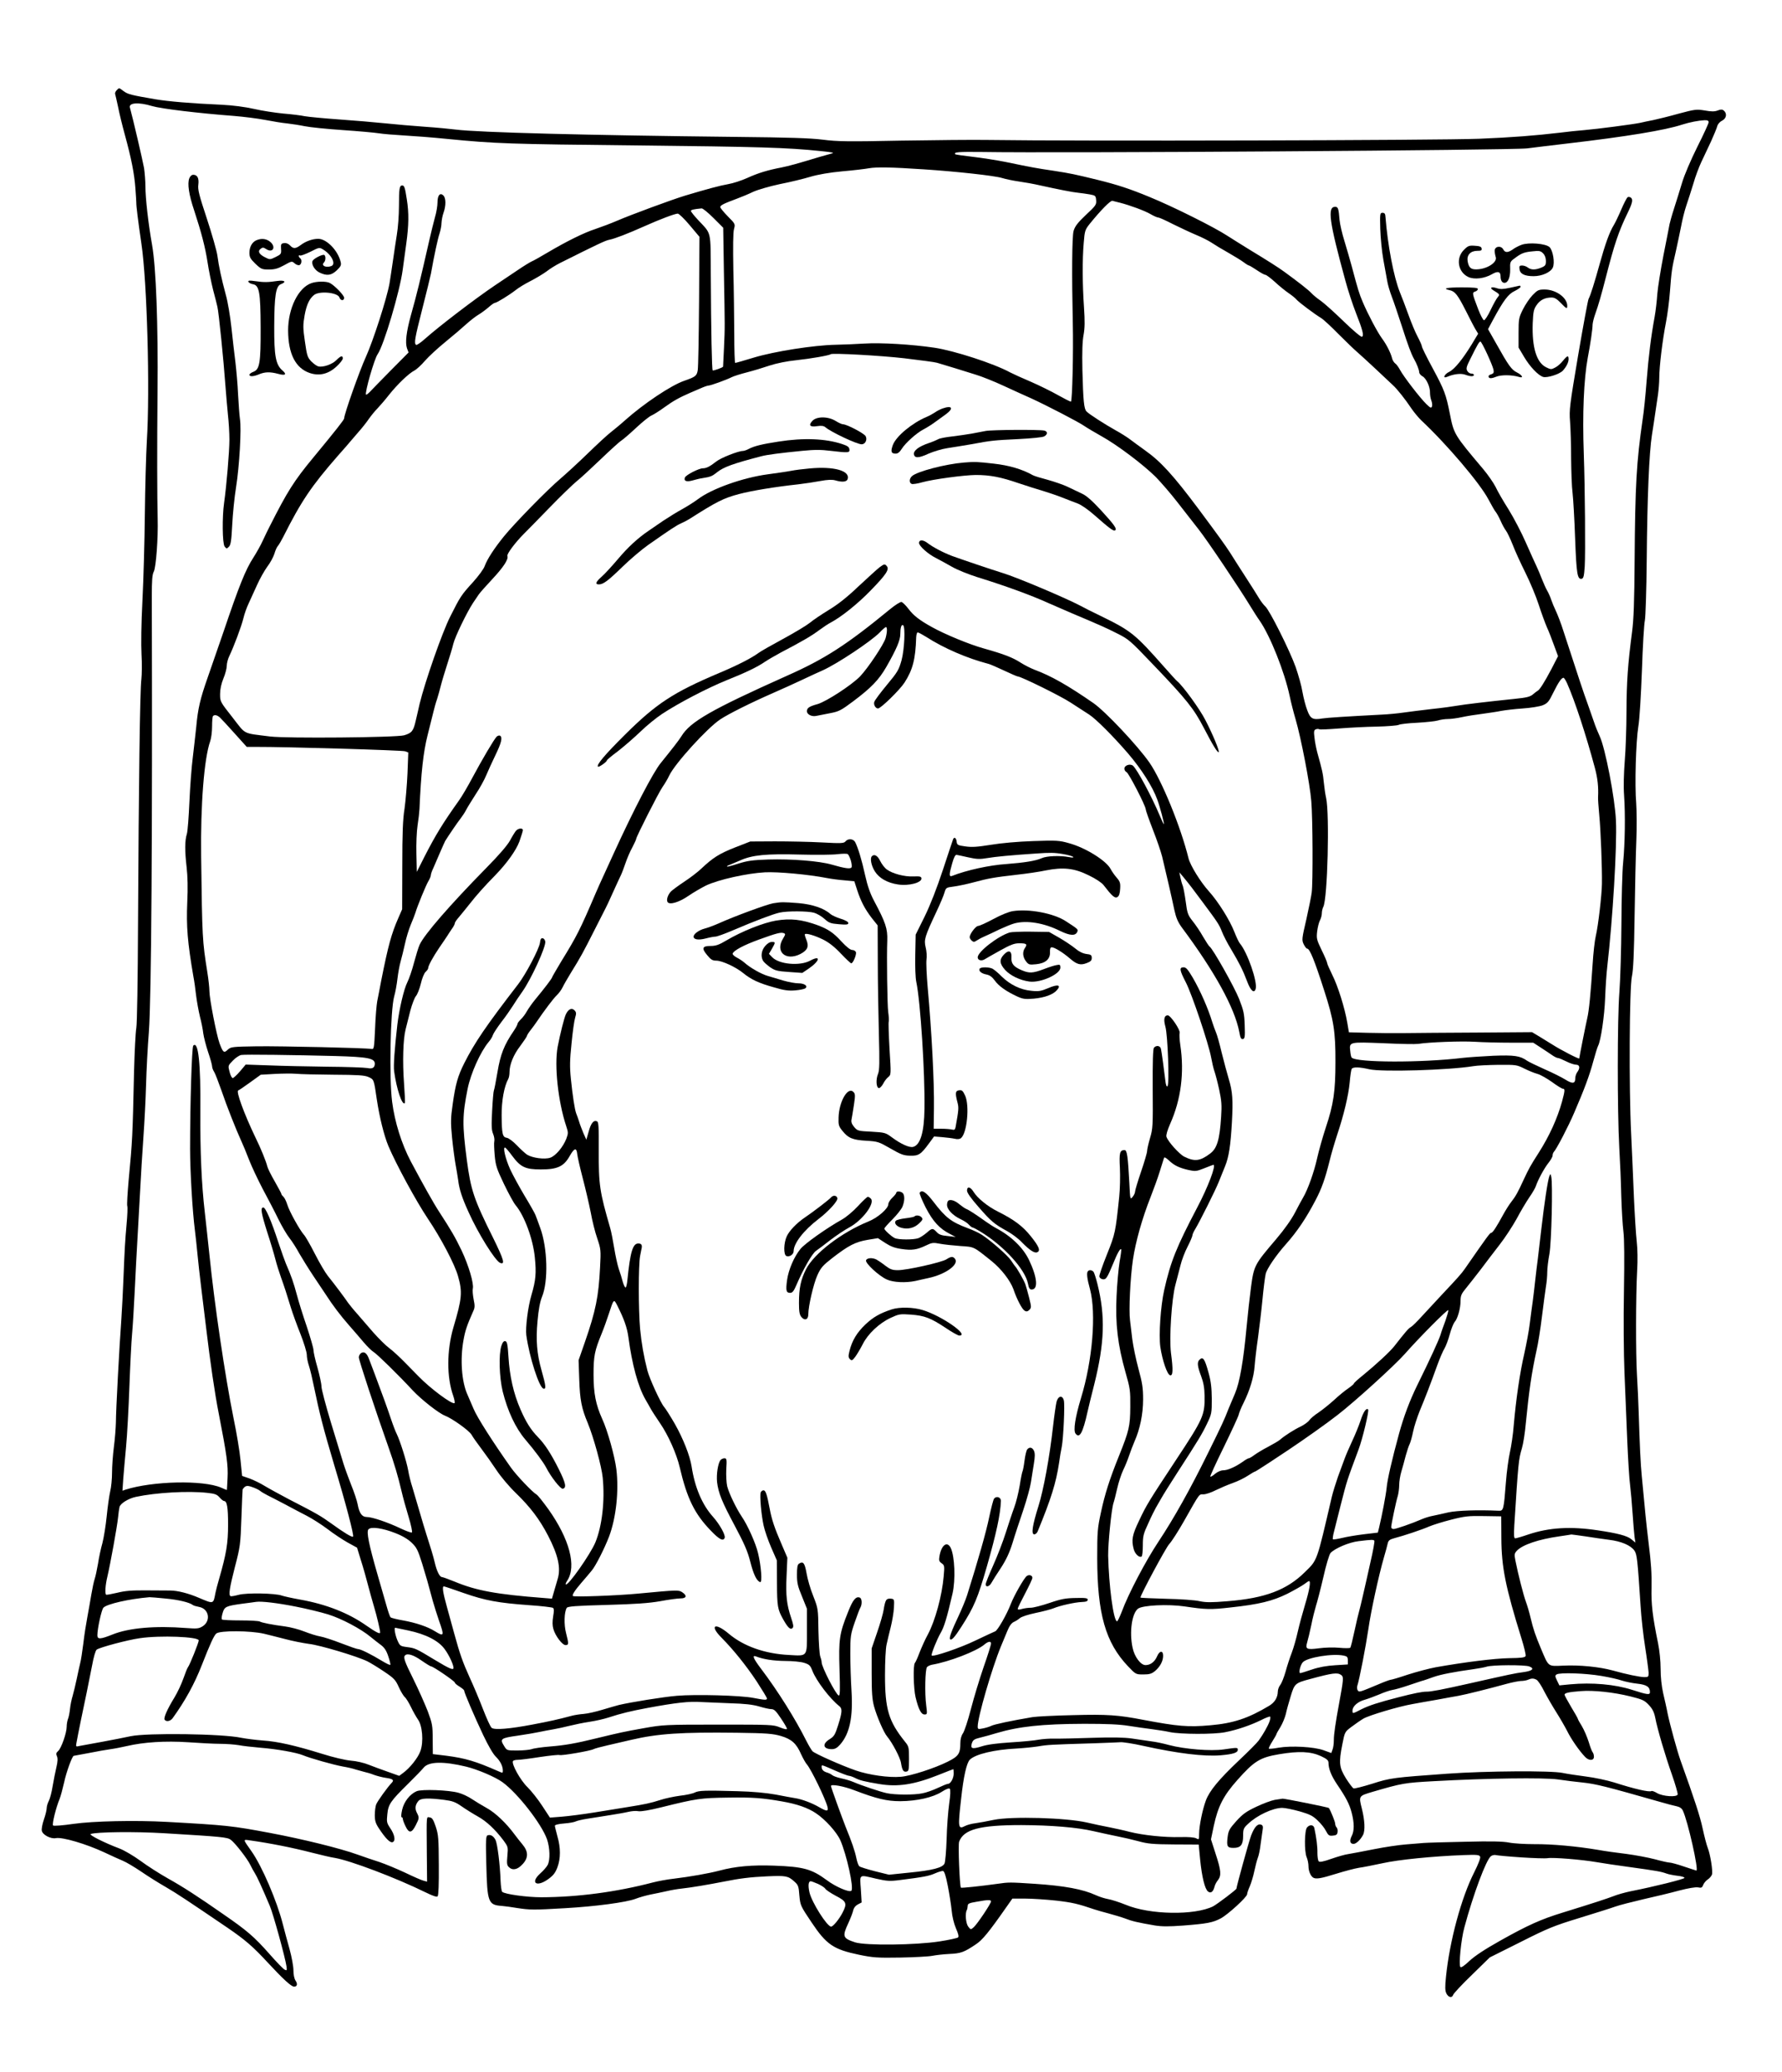 <?xml version="1.0" standalone="no"?>
<!DOCTYPE svg PUBLIC "-//W3C//DTD SVG 20010904//EN"
 "http://www.w3.org/TR/2001/REC-SVG-20010904/DTD/svg10.dtd">
<svg version="1.0" xmlns="http://www.w3.org/2000/svg"
 width="1336pt" height="1553pt" viewBox="0 0 1336 1553"
 preserveAspectRatio="xMidYMid meet">
<g transform="translate(0,1553) scale(0.1,-0.1)"
fill="#000000" stroke="none">
<path d="M875 14854 c-9 -9 -14 -22 -12 -28 2 -6 12 -49 22 -96 9 -47 32 -141
51 -210 49 -179 71 -291 79 -400 4 -52 7 -102 7 -110 -1 -20 14 -143 38 -305
43 -287 65 -1099 41 -1480 -6 -104 -13 -352 -15 -550 -2 -198 -10 -488 -18
-645 -9 -172 -11 -333 -7 -405 4 -66 3 -149 -1 -185 -11 -78 -20 -805 -25
-1815 -2 -456 -7 -763 -13 -800 -6 -33 -13 -179 -17 -325 -11 -494 -12 -514
-41 -822 -8 -93 -13 -176 -10 -186 4 -11 1 -72 -5 -138 -11 -124 -14 -172 -24
-419 -3 -82 -10 -213 -15 -290 -15 -204 -41 -688 -41 -775 -1 -41 -7 -124 -15
-184 -8 -61 -14 -148 -14 -194 0 -46 -6 -110 -14 -141 -7 -31 -19 -114 -26
-186 -7 -71 -22 -161 -32 -200 -11 -38 -26 -108 -33 -154 -8 -47 -19 -98 -25
-115 -6 -17 -17 -69 -25 -116 -8 -47 -21 -123 -30 -170 -9 -47 -23 -135 -30
-197 -8 -62 -18 -129 -24 -150 -5 -21 -17 -74 -26 -118 -9 -44 -23 -100 -30
-125 -8 -25 -17 -69 -20 -98 -3 -30 -10 -65 -16 -78 -5 -14 -9 -39 -9 -56 0
-46 -40 -160 -63 -181 -16 -14 -18 -22 -10 -40 7 -15 6 -40 -4 -82 -8 -33 -20
-96 -28 -141 -7 -45 -20 -95 -29 -112 -9 -17 -16 -42 -16 -55 0 -13 -9 -51
-21 -85 -12 -35 -19 -73 -15 -85 7 -30 67 -61 104 -54 48 10 228 -43 365 -107
51 -24 112 -52 137 -62 25 -10 87 -47 139 -82 51 -35 134 -87 185 -116 81 -47
165 -103 461 -304 133 -91 190 -140 302 -261 116 -125 177 -181 198 -181 23 0
28 20 11 45 -10 15 -16 46 -16 78 0 29 -13 100 -29 158 -16 57 -39 142 -51
189 -43 170 -155 432 -234 544 -67 95 -66 90 -10 82 150 -21 320 -55 459 -91
72 -18 150 -37 175 -40 114 -19 458 -149 678 -257 57 -28 86 -38 93 -31 7 7
10 92 9 233 -1 201 -3 228 -23 289 -18 53 -27 67 -44 69 -27 4 -25 29 -23
-257 l2 -224 -26 7 c-14 3 -76 30 -138 60 -62 29 -149 65 -193 80 -44 14 -118
39 -165 56 -130 47 -411 116 -655 162 -288 54 -326 58 -775 83 -238 13 -552 6
-699 -15 -82 -12 -148 -17 -153 -12 -9 9 22 135 49 199 8 20 23 76 34 124 16
77 61 199 72 199 2 0 52 10 113 21 60 12 134 25 164 29 30 4 84 15 120 23 128
30 290 40 458 29 86 -6 195 -12 242 -12 47 0 110 -5 140 -10 30 -6 102 -14
160 -19 125 -10 271 -36 320 -56 55 -23 229 -72 300 -85 36 -6 79 -16 95 -22
17 -5 46 -13 65 -18 19 -4 53 -14 75 -23 22 -8 61 -18 87 -22 53 -7 65 -17 45
-37 -31 -32 -108 -139 -117 -163 -5 -14 -10 -50 -10 -79 0 -41 6 -62 29 -97
51 -78 86 -113 105 -106 24 10 15 58 -21 109 -23 35 -25 44 -19 100 7 74 23
98 155 228 53 52 106 107 117 121 38 47 148 49 319 8 86 -21 220 -78 273 -117
114 -83 292 -312 333 -427 22 -64 25 -155 5 -193 -8 -15 -33 -44 -56 -64 -77
-70 -28 -105 59 -43 39 28 54 47 70 89 25 67 25 147 0 233 -10 38 -19 73 -19
79 0 7 29 14 69 17 39 3 78 10 89 16 10 5 49 14 88 20 38 6 112 18 164 26 52
8 115 19 140 25 25 6 59 9 77 5 20 -3 81 7 170 29 270 67 296 70 503 73 183 3
258 -3 405 -29 110 -19 193 -48 252 -88 70 -46 156 -142 183 -202 48 -110 103
-359 83 -379 -15 -15 -119 30 -184 79 -114 84 -175 101 -396 109 -164 6 -289
-5 -408 -37 -80 -21 -221 -46 -345 -61 -47 -5 -116 -18 -155 -28 -275 -72
-563 -110 -836 -111 -108 0 -276 23 -294 41 -5 5 -10 42 -12 82 -4 124 -24
279 -38 307 -16 30 -37 42 -60 34 -12 -5 -14 -37 -9 -217 7 -287 14 -305 118
-312 23 -2 75 -9 116 -16 93 -14 118 -15 355 -1 230 13 460 44 529 70 28 11
78 25 111 32 33 6 87 18 120 25 33 8 85 17 115 20 68 7 209 31 315 52 125 25
200 34 328 40 139 6 155 3 200 -37 31 -27 35 -35 40 -106 7 -75 8 -78 92 -203
111 -166 164 -202 356 -242 102 -21 135 -24 309 -21 107 2 215 8 239 13 25 5
82 12 127 14 87 4 111 12 200 72 49 32 97 90 231 282 l43 61 95 0 c53 0 158
-7 233 -15 121 -14 164 -24 287 -66 17 -6 64 -19 105 -30 41 -11 98 -28 125
-38 51 -20 93 -30 221 -52 55 -9 106 -9 215 -1 179 14 222 22 282 54 55 30
197 160 197 181 0 8 9 35 20 59 11 25 26 76 34 114 8 38 20 83 26 99 7 17 16
59 20 95 5 36 12 83 15 106 6 34 4 42 -10 48 -26 10 -51 -18 -75 -81 -16 -42
-110 -383 -110 -398 0 -8 -142 -115 -175 -133 -138 -69 -475 -64 -656 12 -47
19 -106 38 -130 42 -24 4 -66 17 -94 30 -96 44 -233 70 -460 85 -183 12 -194
12 -275 0 -130 -18 -271 -33 -276 -29 -9 10 -22 323 -13 345 35 92 154 124
466 124 224 -1 419 -17 543 -46 58 -13 139 -31 180 -39 41 -8 111 -24 155 -36
68 -19 108 -23 266 -24 l186 -1 11 -115 c13 -128 35 -219 59 -237 20 -16 38
-3 48 34 3 15 15 38 26 51 27 35 24 72 -17 197 l-35 109 21 101 c32 148 73
227 177 344 126 142 170 169 313 193 148 25 236 21 313 -14 45 -21 57 -32 57
-50 0 -45 21 -97 63 -160 70 -103 94 -150 111 -215 20 -77 20 -136 0 -174 -18
-36 -13 -59 14 -59 20 0 52 31 71 67 17 33 13 111 -9 198 -24 95 -24 94 80
125 223 65 240 68 460 80 392 22 824 28 930 13 52 -8 136 -18 185 -23 101 -11
170 -28 580 -145 50 -15 106 -29 125 -33 24 -5 39 -16 47 -33 37 -78 121 -450
101 -449 -2 0 -43 14 -92 30 -49 17 -98 30 -109 30 -11 0 -60 11 -111 25 -50
13 -146 31 -214 40 -68 8 -162 21 -210 30 -160 27 -346 44 -477 43 -71 0 -158
5 -192 12 -46 9 -135 11 -330 6 -148 -3 -286 -7 -308 -9 -22 -2 -83 -7 -135
-11 -52 -4 -160 -20 -240 -36 -80 -16 -165 -32 -190 -36 -25 -3 -83 -20 -129
-36 -59 -21 -87 -26 -94 -19 -6 6 -10 35 -10 63 1 47 -7 112 -23 186 -5 26
-35 29 -55 5 -19 -22 -21 -177 -3 -222 8 -18 14 -49 14 -68 0 -35 15 -72 34
-85 21 -14 58 -8 173 28 64 20 141 40 172 45 31 4 110 20 176 34 121 27 374
52 603 61 108 4 123 2 129 -12 4 -10 -14 -56 -45 -118 -96 -189 -184 -514
-211 -781 -8 -75 -7 -105 2 -124 15 -32 43 -39 52 -12 3 10 66 78 140 149
l134 131 230 115 c206 104 250 122 443 181 117 36 238 74 268 85 30 11 125 35
210 55 85 19 206 48 268 65 69 18 123 27 142 24 25 -5 31 -3 39 18 5 13 20 32
34 41 14 9 28 26 32 37 8 25 -12 151 -32 201 -8 20 -25 85 -38 145 -20 93 -58
209 -166 510 -25 71 -78 264 -96 349 -7 39 -23 108 -34 155 -12 54 -19 121
-19 183 0 57 -8 136 -19 190 -42 205 -52 294 -49 417 2 105 -3 184 -22 335
-18 151 -27 238 -51 500 -10 103 -15 217 -24 495 -2 63 -7 180 -12 260 -10
168 -9 596 1 785 5 79 3 165 -3 220 -6 50 -15 198 -21 330 -5 132 -15 348 -21
480 -17 339 -13 1096 6 1178 10 45 16 167 20 452 3 215 9 469 13 565 4 96 3
222 -1 280 -12 140 -2 463 16 575 9 50 20 236 27 420 6 182 16 350 22 375 5
25 12 230 14 455 4 474 18 800 39 935 8 52 20 127 25 165 6 39 15 99 20 135 5
36 10 94 10 130 0 82 24 280 50 413 11 56 25 161 30 232 12 156 14 171 45 305
13 58 30 141 39 185 8 44 25 114 39 155 14 41 38 116 53 165 14 50 41 122 59
160 18 39 51 108 73 155 21 47 42 97 46 112 4 17 18 34 36 43 34 17 40 54 14
76 -12 10 -22 10 -46 1 -23 -9 -48 -9 -97 0 -62 10 -73 9 -196 -24 -71 -20
-157 -41 -190 -48 -33 -6 -78 -16 -100 -21 -53 -11 -320 -46 -415 -54 -41 -3
-127 -12 -190 -20 -178 -21 -354 -35 -600 -45 -304 -12 -3004 -19 -3680 -9
-107 2 -402 -1 -655 -5 -396 -8 -477 -7 -585 7 -94 12 -258 17 -655 21 -1106
12 -1928 33 -2100 55 -38 5 -142 15 -230 21 -88 6 -223 18 -300 26 -77 8 -232
21 -345 29 -113 8 -227 19 -255 24 -27 6 -100 15 -162 20 -61 6 -160 21 -220
35 -68 15 -158 27 -243 31 -228 10 -401 25 -495 41 -181 31 -205 37 -237 60
-38 28 -33 28 -53 8z m265 -119 c68 -20 349 -54 615 -74 72 -6 177 -19 234
-30 56 -11 130 -23 164 -26 34 -4 94 -13 132 -21 39 -8 167 -21 285 -29 118
-8 240 -19 270 -24 31 -5 114 -12 185 -16 72 -4 218 -15 325 -26 366 -36 466
-39 1420 -49 919 -10 1131 -16 1380 -42 99 -10 110 -13 80 -20 -19 -5 -57 -16
-85 -24 -179 -54 -227 -67 -285 -79 -109 -21 -176 -42 -258 -79 -42 -19 -106
-40 -142 -46 -63 -11 -159 -37 -323 -86 -99 -30 -408 -144 -512 -189 -44 -19
-116 -46 -160 -61 -87 -28 -218 -93 -365 -180 -52 -31 -104 -60 -115 -64 -11
-5 -56 -32 -100 -62 -44 -30 -122 -82 -173 -116 -150 -101 -418 -306 -524
-400 -32 -29 -63 -50 -68 -47 -17 11 -11 46 46 270 31 121 60 240 65 265 24
136 51 260 64 299 8 25 15 61 15 80 1 20 7 54 15 76 19 53 19 110 -1 130 -25
24 -44 1 -44 -52 0 -25 -8 -75 -19 -111 -10 -37 -28 -110 -40 -162 -72 -317
-97 -419 -141 -575 -34 -124 -43 -202 -29 -245 l12 -32 -134 -135 c-74 -75
-144 -147 -157 -161 -13 -13 -25 -22 -28 -20 -11 12 62 268 87 303 46 65 167
472 188 633 6 42 18 131 27 197 19 138 20 230 4 330 -14 92 -19 105 -35 105
-20 0 -24 -23 -24 -155 0 -66 -7 -163 -16 -215 -8 -52 -22 -142 -30 -200 -8
-58 -20 -132 -25 -165 -21 -116 -123 -431 -177 -550 -48 -105 -163 -430 -163
-461 0 -10 -59 -85 -230 -292 -146 -176 -196 -256 -328 -517 -12 -22 -34 -69
-51 -105 -16 -36 -49 -94 -72 -130 -58 -89 -107 -211 -225 -560 -37 -107 -89
-258 -116 -335 -58 -165 -74 -234 -87 -375 -6 -58 -18 -161 -26 -230 -9 -69
-20 -217 -25 -330 -5 -113 -13 -221 -19 -240 -16 -50 -16 -129 -2 -249 8 -70
10 -157 5 -262 -8 -182 2 -303 46 -559 6 -30 15 -93 20 -140 6 -47 19 -119 29
-160 11 -41 22 -98 25 -126 4 -28 20 -91 36 -139 17 -49 30 -97 30 -107 0 -10
7 -29 15 -41 8 -12 32 -75 55 -140 40 -118 110 -294 148 -377 12 -25 38 -88
58 -140 20 -52 67 -151 103 -220 37 -69 90 -170 116 -224 27 -55 65 -120 85
-145 20 -25 53 -77 74 -116 22 -38 69 -114 105 -168 36 -54 77 -115 91 -136
56 -87 112 -160 174 -231 36 -41 87 -100 113 -131 26 -31 60 -64 75 -73 27
-17 184 -170 293 -288 65 -69 194 -170 240 -188 55 -21 182 -112 200 -143 10
-18 44 -66 75 -107 31 -41 82 -113 113 -160 32 -48 94 -122 144 -170 108 -105
177 -195 242 -320 75 -145 97 -241 72 -324 -5 -17 -17 -57 -26 -89 l-17 -59
-61 5 c-353 27 -506 55 -667 122 -47 19 -91 35 -97 35 -17 0 -39 46 -53 106
-11 48 -32 117 -65 219 -9 28 -32 104 -51 170 -19 66 -43 147 -53 180 -11 33
-25 89 -31 125 -12 68 -62 225 -86 273 -8 15 -28 67 -44 115 -28 83 -56 161
-122 337 -17 44 -35 93 -41 108 -16 44 -35 59 -58 47 -10 -6 -19 -21 -19 -33
0 -21 126 -402 220 -667 48 -135 74 -225 100 -335 10 -44 34 -131 53 -193 19
-62 30 -115 25 -118 -5 -3 -44 11 -86 31 -94 45 -212 85 -252 85 -36 0 -56 27
-69 96 -5 27 -26 90 -46 139 -20 50 -47 124 -60 165 -12 41 -55 180 -94 308
-39 129 -71 250 -71 270 0 20 -14 84 -30 142 -17 58 -30 117 -30 132 0 14 -23
93 -50 175 -28 81 -62 190 -75 240 -23 86 -42 142 -82 233 -8 19 -33 89 -55
155 -55 168 -97 265 -114 265 -23 0 -16 -42 30 -187 25 -76 52 -167 61 -203 9
-36 28 -96 42 -135 26 -73 39 -112 75 -230 12 -38 43 -125 70 -192 26 -66 48
-137 48 -157 0 -19 7 -56 16 -82 9 -26 26 -99 39 -163 38 -185 69 -308 149
-576 91 -302 151 -533 143 -542 -8 -7 -69 30 -164 99 -80 57 -103 71 -319 182
-66 35 -147 79 -180 99 -32 20 -84 45 -114 56 l-55 19 -12 119 c-6 65 -30 208
-53 318 -63 312 -142 846 -180 1220 -12 110 -27 255 -35 322 -24 207 -35 456
-33 753 3 362 -15 531 -53 493 -11 -11 -24 -437 -24 -773 0 -166 18 -470 36
-610 5 -41 14 -120 19 -175 5 -55 18 -172 29 -260 11 -88 27 -221 36 -295 30
-252 65 -494 95 -645 60 -307 71 -390 66 -482 -2 -48 -5 -89 -5 -90 -1 -1 -20
6 -43 17 -134 58 -513 50 -717 -15 l-23 -8 6 89 c4 49 13 157 21 239 8 83 19
285 25 450 6 165 15 343 20 395 5 52 14 199 20 325 6 127 15 298 20 380 5 83
14 245 20 360 6 116 17 300 25 410 8 110 17 288 20 395 3 107 12 285 21 395
19 259 27 1466 22 3261 0 124 3 167 15 190 17 33 33 255 29 394 -4 164 -5 539
-1 950 5 507 -11 935 -41 1105 -28 156 -50 352 -50 440 0 39 -5 99 -10 135 -9
52 -85 379 -106 453 -11 37 64 43 166 12z m11670 -121 c0 -9 -38 -92 -85 -185
-49 -99 -97 -210 -115 -271 -17 -57 -44 -143 -60 -193 -16 -49 -30 -101 -33
-115 -2 -14 -23 -117 -45 -230 -22 -113 -43 -245 -47 -295 -3 -49 -12 -126
-20 -170 -27 -148 -45 -291 -60 -481 -8 -104 -21 -234 -30 -289 -46 -316 -56
-492 -60 -1055 -2 -307 -7 -446 -19 -535 -32 -244 -41 -375 -42 -595 0 -124
-6 -292 -13 -375 -7 -92 -10 -190 -5 -255 10 -143 7 -360 -7 -505 -7 -66 -12
-273 -13 -460 -1 -187 -8 -416 -15 -510 -16 -201 -16 -890 -1 -1165 6 -102 13
-266 15 -365 3 -99 10 -218 16 -265 7 -56 8 -208 4 -445 -4 -209 -2 -467 4
-615 6 -140 15 -370 21 -510 6 -140 15 -289 21 -330 5 -41 14 -138 19 -215 5
-77 12 -157 15 -179 l6 -38 -30 25 c-31 26 -102 45 -251 67 -205 31 -365 21
-519 -30 -49 -17 -95 -30 -101 -30 -10 0 -11 23 -7 98 30 473 32 493 57 577
10 33 23 116 29 185 24 245 44 382 81 550 11 47 29 159 40 250 11 91 25 192
30 226 6 33 10 83 10 110 0 27 7 87 16 134 16 86 26 528 14 581 -6 23 -6 23
-14 4 -12 -31 -37 -194 -62 -410 -8 -71 -19 -164 -24 -205 -6 -41 -14 -115
-20 -165 -5 -49 -14 -121 -19 -160 -6 -38 -15 -113 -22 -165 -6 -52 -25 -153
-41 -225 -33 -142 -62 -341 -79 -535 -5 -69 -19 -161 -29 -205 -10 -44 -24
-145 -30 -225 -16 -207 -18 -215 -55 -213 -152 7 -308 2 -375 -12 -41 -10 -94
-21 -117 -26 -23 -4 -59 -15 -80 -24 -78 -34 -197 -75 -215 -75 -10 0 -18 6
-18 14 0 18 36 192 50 236 5 19 10 55 10 80 0 25 7 70 16 100 9 30 24 84 33
120 10 36 23 75 29 86 6 12 18 53 26 93 8 39 31 110 51 159 41 98 81 202 131
341 19 52 43 108 54 125 10 17 28 64 39 105 11 41 28 82 36 92 23 24 45 103
45 158 0 40 6 54 41 96 23 28 72 91 110 140 37 50 101 133 141 185 41 52 98
140 128 194 29 55 72 127 95 161 24 34 46 73 50 86 14 43 62 133 94 173 17 21
31 46 31 55 0 10 4 21 9 27 20 20 111 195 153 294 77 178 115 281 143 385 15
55 31 107 36 116 21 40 48 225 53 359 3 80 10 186 16 235 41 359 74 901 65
1095 -7 165 -80 542 -121 630 -14 30 -34 79 -44 110 -10 30 -32 93 -49 140
-28 76 -58 167 -178 535 -19 61 -46 130 -58 155 -12 25 -28 63 -35 84 -7 22
-21 53 -31 70 -10 17 -27 56 -39 86 -11 30 -30 73 -40 95 -11 22 -46 101 -79
175 -32 74 -91 187 -130 250 -40 63 -84 139 -98 170 -15 30 -57 91 -94 135
-217 257 -219 261 -249 413 -29 146 -41 179 -129 342 -45 83 -81 156 -81 164
0 7 -14 39 -31 71 -17 31 -48 105 -69 164 -21 58 -50 135 -65 171 -46 114 -91
350 -108 565 -1 23 -7 30 -22 30 -19 0 -20 -6 -17 -120 2 -66 12 -169 23 -230
11 -60 24 -132 29 -160 4 -27 20 -81 35 -120 15 -38 48 -138 75 -220 45 -141
71 -210 91 -245 20 -34 39 -84 39 -100 0 -9 11 -23 24 -30 29 -15 59 -81 57
-125 0 -16 4 -42 10 -57 6 -15 8 -35 5 -44 -6 -15 -12 -12 -42 17 -46 44 -173
209 -198 257 -11 20 -27 43 -37 49 -9 7 -20 25 -23 40 -10 39 -41 101 -76 148
-35 48 -108 187 -144 273 -26 61 -35 90 -82 267 -14 50 -38 135 -55 190 -17
54 -33 124 -36 155 -7 87 -11 100 -33 100 -60 0 -45 -110 77 -555 19 -71 55
-180 79 -241 50 -127 61 -169 45 -178 -6 -4 -66 46 -139 117 -70 68 -147 137
-172 154 -25 17 -54 41 -66 54 -20 23 -101 86 -204 161 -46 34 -129 86 -272
173 -45 28 -116 72 -158 99 -96 63 -406 218 -580 289 -147 61 -241 92 -395
130 -169 41 -196 47 -325 67 -129 19 -162 25 -365 67 -66 13 -176 30 -244 38
-68 8 -126 16 -129 19 -15 16 24 19 196 17 589 -10 3990 13 4092 27 47 6 184
23 305 37 437 51 729 99 856 141 56 18 124 31 167 33 23 1 32 -3 32 -15z
m-5888 -353 c246 -16 536 -48 590 -65 26 -8 82 -20 125 -26 43 -6 116 -19 163
-30 136 -30 242 -51 285 -55 22 -2 60 -8 85 -12 43 -8 45 -10 48 -44 3 -33 -3
-41 -77 -110 -62 -59 -82 -85 -92 -120 -12 -39 -14 -332 -6 -694 5 -207 -4
-585 -14 -585 -7 0 -50 22 -98 49 -47 27 -139 72 -203 100 -64 27 -134 59
-155 70 -123 67 -420 163 -568 185 -169 25 -402 39 -525 31 -63 -4 -160 -8
-215 -9 -164 -3 -461 -50 -613 -96 -72 -22 -135 -40 -140 -40 -4 0 -7 98 -7
217 -1 120 -3 337 -7 483 -3 170 -2 279 5 303 10 38 10 39 -46 95 -31 32 -57
63 -57 70 0 13 25 26 125 63 33 12 88 35 121 51 35 16 121 41 200 58 77 15
180 40 229 55 58 17 143 32 240 41 83 7 173 18 200 23 57 10 169 8 407 -8z
m1473 -250 c75 -19 189 -61 231 -86 24 -14 49 -25 57 -25 7 0 57 -22 109 -49
53 -26 131 -63 174 -81 44 -18 97 -45 119 -60 22 -15 78 -49 125 -75 47 -27
99 -59 116 -72 17 -13 34 -23 38 -23 4 0 30 -16 59 -35 28 -19 57 -35 64 -35
7 0 39 -24 71 -53 31 -29 78 -67 103 -84 25 -17 52 -39 59 -48 15 -19 134
-108 185 -139 17 -10 75 -64 130 -120 55 -55 116 -114 136 -131 19 -16 82 -74
140 -128 57 -54 117 -110 132 -124 31 -28 91 -103 141 -178 19 -27 51 -66 72
-86 192 -180 441 -473 503 -592 24 -45 49 -89 57 -97 7 -9 23 -38 35 -65 12
-28 30 -60 40 -73 10 -13 32 -60 50 -105 17 -45 60 -139 95 -209 35 -70 80
-178 100 -240 20 -62 48 -138 61 -168 14 -30 38 -92 54 -137 l30 -81 -51 -99
c-53 -100 -88 -155 -103 -161 -4 -2 -20 -14 -35 -27 -22 -18 -48 -24 -137 -33
-212 -22 -380 -42 -430 -51 -27 -5 -113 -17 -190 -25 -77 -9 -174 -21 -215
-27 -41 -6 -113 -13 -160 -15 -266 -14 -410 -23 -447 -29 -71 -12 -89 -2 -112
61 -12 30 -28 92 -36 137 -7 45 -31 129 -51 187 -45 126 -196 427 -228 455
-12 11 -33 38 -46 60 -13 22 -57 92 -98 155 -41 63 -95 148 -120 188 -42 64
-83 121 -237 328 -188 251 -282 355 -401 439 -38 27 -88 64 -112 82 -24 18
-73 49 -110 69 -77 43 -196 119 -216 140 -19 19 -25 78 -31 309 -3 140 0 220
9 266 9 50 10 100 3 205 -12 173 -13 360 -2 484 7 89 10 98 43 140 84 104 158
179 172 175 8 -2 33 -9 55 -14z m-3046 -115 l73 -73 5 -319 c8 -440 8 -423 1
-579 -4 -77 -7 -141 -7 -143 -2 -7 -74 -33 -78 -28 -6 6 -12 291 -14 714 -2
343 7 303 -96 414 -29 31 -53 61 -53 67 0 8 18 13 80 19 9 1 48 -31 89 -72z
m-179 -53 l74 -88 -3 -480 c-2 -264 -6 -498 -10 -520 -7 -42 -17 -50 -101 -79
-99 -34 -305 -172 -445 -297 -33 -30 -81 -69 -105 -88 -25 -19 -103 -91 -175
-161 -71 -69 -164 -154 -205 -189 -97 -82 -344 -335 -421 -430 -74 -91 -127
-173 -145 -223 -7 -22 -46 -74 -85 -118 -91 -100 -97 -109 -173 -260 -61 -120
-190 -490 -230 -655 -7 -33 -21 -91 -30 -130 -17 -74 -29 -89 -86 -106 -58
-17 -885 -24 -1005 -9 -211 27 -178 10 -282 143 -93 118 -93 119 -93 175 0 37
9 78 25 117 14 33 25 76 25 95 0 19 9 53 20 75 33 69 89 217 105 282 8 34 26
83 39 110 12 26 40 87 62 136 21 48 57 111 78 140 22 28 45 72 53 96 7 25 19
52 27 60 8 9 25 39 39 66 136 270 211 381 411 610 44 49 87 99 95 109 9 10 36
42 61 71 25 28 59 71 75 95 17 24 46 60 65 79 19 20 58 65 86 101 62 78 149
162 191 183 17 9 53 42 79 73 27 31 96 95 154 142 58 47 128 107 155 132 28
25 68 57 90 70 22 13 57 39 78 57 20 18 41 33 47 33 13 0 106 57 155 95 22 18
73 49 113 69 41 21 94 53 120 72 25 20 71 48 101 63 272 136 340 169 369 174
41 8 137 45 267 103 114 51 223 92 246 93 8 1 49 -38 89 -86z m1615 -999 c116
-14 224 -28 240 -33 59 -17 211 -64 290 -89 44 -13 139 -51 210 -84 72 -33
165 -76 209 -95 117 -54 345 -172 391 -203 22 -15 82 -51 134 -80 116 -64 311
-211 406 -305 38 -39 112 -124 163 -190 51 -66 123 -158 160 -205 63 -80 300
-432 387 -575 22 -36 53 -85 69 -107 79 -114 186 -382 225 -565 10 -48 30
-126 44 -173 41 -140 108 -486 118 -615 11 -129 13 -610 3 -685 -3 -25 -21
-115 -40 -200 -34 -146 -35 -156 -20 -187 9 -18 20 -33 26 -33 19 0 54 -84
128 -315 71 -219 85 -308 84 -535 0 -219 -14 -317 -73 -493 -22 -67 -51 -169
-64 -227 -23 -105 -71 -238 -105 -295 -10 -16 -37 -67 -61 -113 -27 -52 -79
-126 -142 -200 -162 -190 -166 -197 -188 -359 -10 -76 -25 -210 -33 -298 -24
-258 -52 -417 -87 -499 -17 -39 -39 -91 -49 -116 -29 -76 -48 -118 -153 -330
-132 -269 -257 -492 -372 -665 -97 -146 -228 -396 -275 -525 -16 -41 -32 -74
-36 -72 -27 8 -61 270 -66 492 -1 91 24 346 40 395 6 17 18 66 28 110 10 44
30 105 44 135 15 30 35 80 45 110 10 30 28 77 40 105 42 94 65 207 65 317 0
87 -6 123 -35 230 -19 70 -39 168 -46 220 -6 51 -14 116 -17 143 -10 72 2 321
22 455 20 134 69 308 131 465 24 61 56 149 70 195 15 47 29 91 31 99 3 11 13
6 37 -16 40 -38 77 -56 147 -72 51 -11 59 -11 119 13 36 14 66 26 68 26 23 0
-41 -169 -121 -320 -157 -299 -200 -406 -248 -620 -27 -121 -41 -335 -29 -424
15 -102 52 -210 74 -214 21 -4 23 39 6 168 -14 113 5 404 33 509 11 42 28 108
38 146 9 39 33 102 54 142 20 39 36 77 36 85 0 7 10 29 22 48 32 53 150 288
175 351 12 29 34 83 48 119 28 68 41 155 51 330 9 163 5 228 -23 320 -14 47
-38 137 -54 201 -15 64 -34 132 -42 150 -8 19 -20 52 -27 74 -32 106 -91 240
-148 338 -36 61 -50 77 -68 77 -34 0 -31 -21 15 -110 46 -87 172 -462 191
-565 7 -38 18 -86 25 -105 7 -19 23 -80 35 -135 18 -84 21 -117 15 -205 -11
-171 -30 -236 -81 -275 -76 -58 -118 -63 -196 -24 -37 19 -122 113 -133 149
-4 12 7 49 28 97 81 181 107 383 76 590 -6 40 -8 81 -5 91 7 21 -68 132 -89
132 -27 0 -33 -31 -18 -84 18 -63 31 -432 16 -447 -7 -7 -13 9 -17 48 -9 75
-26 202 -32 231 -5 25 -35 30 -53 9 -7 -10 -10 -103 -9 -308 2 -277 1 -298
-20 -369 -12 -41 -22 -85 -22 -97 0 -12 -20 -81 -45 -154 -25 -73 -45 -140
-45 -149 0 -10 -8 -28 -18 -40 -19 -23 -19 -22 -25 101 -11 203 -17 249 -36
249 -36 0 -41 -20 -35 -134 3 -61 1 -158 -5 -216 -28 -267 -30 -277 -92 -432
-33 -82 -59 -157 -57 -166 2 -10 13 -18 25 -20 25 -4 33 8 80 121 30 75 52
112 59 104 2 -2 -3 -44 -12 -93 -8 -49 -19 -165 -23 -259 -10 -206 9 -366 67
-570 35 -122 37 -138 36 -260 -1 -144 -9 -178 -84 -365 -72 -178 -107 -290
-136 -425 -26 -120 -28 -147 -28 -345 1 -416 62 -631 231 -809 58 -61 59 -61
115 -61 46 0 62 5 88 26 38 33 60 74 60 114 0 42 -27 39 -45 -4 -18 -42 -50
-66 -87 -66 -36 0 -83 62 -97 131 -25 117 -5 257 41 292 35 26 225 35 348 17
161 -24 196 -25 345 -8 214 23 316 48 427 103 51 26 107 58 125 71 17 13 34
24 37 24 15 0 3 -68 -29 -174 -19 -63 -44 -155 -55 -204 -11 -50 -31 -121 -45
-158 -15 -38 -36 -103 -47 -144 -12 -41 -29 -86 -40 -99 -10 -13 -18 -35 -18
-50 -1 -44 -23 -81 -65 -106 -157 -94 -268 -131 -441 -146 -168 -15 -245 -8
-504 41 -187 36 -267 42 -525 35 -137 -3 -275 -10 -305 -15 -159 -27 -288 -54
-310 -66 -14 -7 -42 -15 -63 -19 -34 -7 -37 -5 -37 15 0 70 106 435 174 600
13 30 34 81 47 113 16 40 32 62 49 70 14 6 35 19 46 29 13 11 62 27 119 39 54
11 114 27 134 35 48 20 159 45 213 47 31 1 43 6 43 17 0 12 -16 15 -90 13 -74
-1 -109 -7 -196 -37 -59 -20 -122 -36 -140 -36 -19 0 -49 -4 -67 -9 -21 -7
-32 -6 -32 1 0 6 25 57 55 114 30 57 55 110 55 118 0 19 -25 27 -43 13 -21
-17 -95 -147 -118 -207 -30 -79 -100 -201 -118 -207 -9 -3 -74 -34 -146 -68
-115 -56 -318 -125 -330 -113 -7 6 40 122 66 167 27 45 48 114 90 296 24 105
17 279 -13 343 -27 55 -71 22 -85 -64 -5 -29 -2 -38 17 -51 21 -15 22 -20 15
-97 -12 -144 -64 -335 -119 -437 -20 -36 -47 -97 -62 -135 -14 -38 -30 -73
-35 -78 -14 -15 -10 -193 5 -256 22 -91 42 -130 67 -130 21 0 21 2 13 68 -12
88 -8 271 6 287 6 7 23 15 38 18 129 22 333 101 392 151 28 24 50 27 50 8 0
-10 -25 -90 -56 -178 -30 -87 -73 -229 -95 -314 -22 -85 -49 -167 -60 -182
-12 -17 -19 -44 -19 -71 0 -80 -13 -100 -93 -140 -97 -49 -278 -108 -353 -114
-90 -8 -238 13 -337 47 -105 36 -307 126 -325 144 -8 8 -28 42 -46 77 -84 168
-215 376 -339 540 -59 78 -71 106 -39 94 56 -22 132 -33 219 -34 55 0 117 -6
142 -14 38 -12 46 -19 61 -58 29 -76 132 -211 203 -267 23 -18 21 -45 -9 -141
-23 -73 -30 -85 -65 -107 -57 -35 -48 -74 17 -74 24 0 40 9 63 35 71 81 97
204 85 400 -5 77 -9 203 -9 280 0 132 2 145 33 235 18 52 37 103 43 112 14 26
11 68 -5 74 -29 11 -52 -16 -88 -108 -65 -161 -71 -206 -64 -431 5 -156 4
-198 -6 -195 -21 7 -128 214 -128 249 0 10 -5 30 -11 46 -5 15 -11 102 -13
193 -2 164 -3 165 -39 258 -21 51 -43 128 -50 170 -14 78 -25 93 -57 72 -11
-7 -15 -28 -15 -82 0 -61 6 -88 38 -164 l37 -92 0 -166 c0 -198 7 -188 -136
-180 -181 9 -340 66 -450 159 -104 88 -148 64 -54 -30 89 -90 184 -208 263
-327 42 -65 77 -122 77 -128 0 -13 -14 -13 -101 4 -97 19 -435 28 -574 16 -99
-8 -346 -48 -435 -69 -19 -5 -75 -21 -125 -36 -49 -15 -112 -29 -140 -31 -27
-2 -66 -8 -85 -13 -117 -31 -169 -42 -295 -66 -172 -33 -289 -43 -309 -25 -9
6 -38 71 -66 143 -28 73 -73 179 -100 237 -50 110 -73 175 -114 325 -14 50
-38 140 -55 200 -31 111 -37 155 -23 155 4 0 71 -22 149 -50 161 -56 257 -74
493 -91 91 -6 170 -16 176 -20 8 -6 8 -26 1 -65 -6 -39 -6 -68 2 -94 15 -52
67 -120 91 -120 24 0 25 8 4 90 -17 65 -14 157 5 189 7 11 68 16 298 22 216 6
317 13 403 28 63 12 132 21 153 21 44 0 50 21 12 46 -28 18 -33 18 -330 -10
-154 -15 -481 -27 -490 -18 -7 8 14 41 63 98 26 30 61 71 78 92 30 35 97 168
131 257 52 139 74 341 54 503 -12 97 -66 291 -106 377 -48 106 -65 192 -65
332 0 140 8 179 61 308 16 39 40 106 54 149 36 111 37 112 62 63 52 -103 74
-166 84 -237 28 -210 73 -373 128 -469 15 -25 33 -58 41 -72 8 -15 39 -62 68
-105 62 -90 125 -232 148 -331 55 -234 111 -349 233 -475 64 -67 94 -82 104
-54 8 20 -38 102 -87 157 -82 91 -137 221 -161 379 -13 81 -63 207 -125 317
-34 59 -71 117 -81 128 -25 28 -108 208 -125 272 -28 109 -44 202 -55 313 -13
145 -13 479 0 546 5 28 11 55 12 60 4 24 -3 34 -26 34 -41 0 -60 -65 -81 -272
-3 -32 -9 -58 -14 -58 -5 0 -14 19 -21 43 -6 23 -19 67 -30 97 -10 30 -25 100
-34 155 -9 55 -22 123 -30 150 -79 273 -87 323 -86 583 1 181 -1 214 -14 218
-25 10 -45 -15 -62 -79 l-17 -59 -22 49 c-11 27 -27 67 -33 89 -7 21 -16 48
-21 59 -11 28 -27 132 -40 260 -9 88 -8 141 5 264 8 84 20 171 27 193 10 33 9
41 -5 56 -21 20 -45 9 -64 -29 -13 -27 -44 -151 -62 -245 -26 -141 3 -410 64
-594 16 -48 16 -54 1 -95 -25 -63 -79 -127 -120 -142 -43 -15 -135 -2 -175 23
-14 10 -49 41 -76 70 -28 29 -61 54 -75 56 -32 4 -38 28 -39 167 -1 110 19
218 49 273 6 10 10 33 10 52 0 57 30 131 81 197 26 35 48 68 49 73 0 5 12 25
28 45 15 19 34 45 42 57 60 89 131 183 154 204 15 14 35 41 44 60 9 19 38 69
63 110 71 114 92 153 174 315 42 83 80 157 84 165 5 8 30 62 56 120 26 58 53
116 60 130 7 14 22 54 34 89 12 36 35 90 52 120 16 31 29 59 29 64 0 15 167
345 197 388 17 24 40 63 51 87 43 90 284 355 382 420 63 42 234 127 401 200
62 27 159 71 214 97 55 26 124 58 154 71 107 48 360 216 426 283 21 23 43 41
47 41 11 0 10 -38 -2 -82 -13 -47 -134 -228 -192 -288 -63 -65 -251 -187 -317
-207 -65 -18 -81 -29 -81 -54 0 -24 36 -42 69 -35 14 3 60 12 102 20 69 13 84
21 175 89 136 102 193 161 249 258 75 131 105 200 105 246 0 48 8 75 21 67 18
-11 10 -184 -12 -264 -20 -71 -30 -88 -110 -184 -48 -58 -91 -115 -94 -127 -7
-20 9 -49 28 -49 21 0 162 138 198 193 62 96 83 176 88 340 1 20 6 37 11 37 6
0 34 -15 63 -33 134 -86 307 -161 472 -204 11 -3 62 -25 113 -49 51 -24 97
-44 102 -44 24 0 321 -146 397 -196 48 -31 111 -72 139 -90 51 -33 180 -162
292 -292 100 -117 183 -247 219 -346 19 -51 53 -179 49 -183 -2 -2 -16 27 -31
64 -60 143 -170 348 -201 374 -21 17 -64 3 -64 -22 0 -11 7 -22 16 -26 16 -6
144 -254 144 -279 0 -8 24 -76 53 -151 30 -76 61 -167 70 -203 25 -104 75
-319 92 -402 13 -58 26 -89 56 -130 246 -330 396 -603 430 -781 8 -46 14 -57
27 -55 15 3 17 17 14 103 -3 88 -8 111 -42 198 -35 89 -198 378 -221 392 -5 3
-27 37 -49 74 -21 38 -57 91 -79 118 -35 45 -40 58 -51 144 -7 51 -17 105 -22
119 -6 14 -14 42 -18 63 l-8 39 32 -38 c42 -51 70 -87 143 -186 110 -148 123
-166 144 -220 11 -29 42 -89 69 -133 63 -106 88 -156 120 -240 26 -71 53 -94
64 -57 16 50 -61 274 -119 342 -7 8 -25 46 -40 84 -35 90 -121 227 -191 305
-64 71 -139 193 -153 247 -59 239 -201 585 -293 718 -90 129 -331 384 -420
446 -192 133 -317 204 -441 250 -29 11 -76 35 -106 54 -59 38 -123 63 -276
106 -108 30 -294 107 -390 161 -92 51 -137 86 -175 137 -20 26 -43 48 -51 50
-9 2 -48 -23 -87 -55 -325 -267 -488 -372 -772 -498 -565 -253 -725 -344 -791
-453 -20 -32 -66 -91 -155 -201 -56 -68 -203 -350 -352 -676 -33 -71 -69 -150
-80 -175 -12 -25 -37 -81 -56 -125 -117 -274 -142 -323 -258 -511 -37 -62 -68
-115 -68 -118 0 -8 -58 -84 -126 -166 -25 -30 -53 -71 -64 -90 -10 -19 -30
-46 -44 -59 -14 -14 -26 -29 -26 -35 0 -6 -12 -29 -27 -51 -74 -108 -101 -178
-123 -310 -12 -71 -24 -133 -27 -138 -3 -5 -9 -72 -13 -150 -6 -113 -5 -147 7
-175 8 -19 12 -44 9 -56 -3 -12 -1 -59 3 -106 7 -76 15 -100 69 -213 34 -71
73 -142 87 -159 67 -79 132 -256 145 -393 12 -117 7 -171 -25 -280 -27 -91
-46 -245 -39 -302 23 -166 97 -395 129 -401 21 -5 18 21 -15 138 -35 124 -43
225 -30 367 8 88 18 144 34 184 48 116 41 366 -13 514 -16 44 -32 89 -37 100
-4 11 -40 75 -80 141 -40 67 -89 157 -109 200 -35 78 -56 165 -39 163 5 0 29
-28 54 -62 63 -85 99 -102 215 -102 124 0 172 22 216 100 35 62 52 66 57 14 2
-19 20 -99 41 -179 21 -80 48 -196 60 -257 11 -62 33 -150 49 -195 27 -80 28
-88 21 -218 -11 -217 -32 -324 -114 -560 l-47 -135 5 -145 c5 -151 17 -215 63
-324 44 -106 105 -328 113 -412 17 -174 -5 -362 -55 -484 -37 -89 -207 -331
-222 -315 -3 2 2 15 11 28 71 108 17 312 -142 536 -40 55 -79 105 -89 110 -29
16 -150 143 -191 201 -133 188 -253 375 -280 440 -18 41 -39 90 -47 109 -43
96 -55 263 -29 406 13 73 26 111 72 215 14 29 14 43 4 92 -6 31 -9 67 -6 80 9
37 -31 173 -84 285 -48 100 -79 153 -168 290 -41 62 -123 209 -213 378 -69
131 -120 293 -140 447 -23 178 -13 684 15 788 9 30 20 91 25 135 5 44 16 102
24 130 8 27 22 86 32 130 9 44 29 109 44 145 15 36 31 76 35 90 14 48 78 204
96 234 10 17 19 37 19 45 0 8 8 33 19 55 10 23 32 75 50 116 18 41 35 80 39
87 22 36 94 142 115 168 13 17 32 45 41 63 9 18 42 71 72 118 31 46 66 110 79
142 13 31 44 99 69 151 46 95 55 134 35 147 -6 3 -17 0 -25 -7 -21 -22 -110
-173 -180 -304 -35 -66 -81 -145 -103 -175 -121 -170 -175 -258 -258 -420
l-58 -115 -3 135 c-2 74 2 171 9 215 7 44 13 98 14 120 12 277 29 428 61 555
18 74 39 155 45 180 6 25 17 65 26 90 8 25 21 72 29 104 8 32 30 104 48 160
18 56 39 124 45 151 13 53 100 233 147 305 16 23 36 53 44 65 9 13 53 63 99
112 85 91 125 151 115 176 -5 15 59 101 125 167 20 20 106 107 191 195 85 88
178 177 205 199 28 22 108 96 179 164 71 68 140 131 155 140 14 9 64 52 111
96 46 43 98 85 115 92 16 7 61 35 99 63 62 45 110 72 191 107 17 7 51 22 77
33 26 12 53 21 60 21 16 0 135 43 174 63 16 8 67 24 114 36 47 12 123 35 170
51 52 17 130 33 200 40 105 11 249 36 258 45 11 10 375 -10 557 -31z m4964
-2436 c59 -133 142 -387 208 -633 21 -78 28 -145 24 -220 -1 -11 3 -72 9 -135
11 -112 22 -394 20 -515 -1 -81 -28 -316 -46 -390 -8 -33 -19 -130 -24 -215
-14 -213 -27 -349 -40 -401 -11 -48 -60 -293 -60 -302 0 -8 -141 65 -200 103
-25 16 -69 43 -99 61 l-55 33 -410 -3 c-226 -1 -472 -3 -546 -4 -74 -1 -199 0
-276 2 l-141 4 -12 71 c-19 112 -70 274 -112 358 -21 43 -39 83 -39 90 0 6
-18 50 -41 96 -38 79 -40 89 -34 141 4 31 13 68 21 83 8 15 14 39 14 53 0 15
5 36 11 48 32 59 48 696 21 817 -6 25 -13 77 -17 115 -6 66 -12 92 -49 225 -8
30 -18 80 -21 111 -6 47 -4 57 10 63 9 3 21 4 26 0 5 -3 71 0 146 6 76 6 204
13 284 14 80 2 154 8 165 13 10 6 73 13 139 16 66 4 136 11 155 17 19 6 53 11
75 11 22 0 69 6 105 14 36 8 106 19 155 25 50 7 113 16 140 22 28 5 100 14
160 18 61 4 128 15 151 24 36 15 46 26 79 94 39 79 62 112 77 112 4 0 17 -19
27 -42z m-10101 -255 c11 -10 61 -64 111 -120 l91 -101 72 0 c214 1 1096 -25
1116 -33 l23 -9 -6 -157 c-4 -87 -14 -205 -22 -263 -13 -79 -17 -185 -17 -430
l-1 -325 -28 -64 c-53 -120 -77 -210 -129 -471 -11 -58 -24 -127 -30 -155 -5
-27 -13 -120 -16 -205 -7 -148 -8 -155 -27 -152 -45 8 -674 22 -857 20 -189
-3 -197 -4 -221 -26 -28 -27 -35 -21 -61 48 -23 63 -76 336 -76 391 0 25 -7
90 -16 145 -37 234 -38 248 -46 864 -5 387 22 735 68 865 8 23 14 72 14 111 0
39 3 74 7 77 11 12 30 8 51 -10z m9682 -2438 l165 0 60 -39 c33 -22 72 -47 87
-58 15 -10 32 -18 39 -18 6 0 33 -11 61 -25 27 -14 61 -25 74 -25 28 0 32 -25
9 -56 -8 -10 -15 -32 -15 -47 0 -40 -21 -42 -75 -8 -26 16 -95 51 -153 76 -58
26 -118 55 -132 64 -53 38 -97 44 -255 38 -82 -4 -186 -11 -230 -16 -305 -37
-793 -36 -831 2 -4 3 -9 26 -11 49 -8 70 -8 69 250 59 124 -6 240 -8 259 -5
81 13 323 22 423 16 61 -4 184 -7 275 -7z m-8815 -100 c244 -7 295 -17 295
-58 -1 -30 -18 -40 -56 -32 -22 4 -158 9 -304 10 -146 2 -342 6 -436 10 l-172
6 -42 -50 c-24 -28 -49 -51 -55 -51 -7 0 -18 21 -24 47 -12 46 -12 46 25 84
20 21 49 40 63 42 26 5 403 0 706 -8z m8913 -94 c32 -16 76 -34 99 -40 22 -6
71 -34 109 -61 38 -28 74 -50 81 -50 17 0 16 -14 -6 -96 -36 -129 -95 -258
-175 -384 -63 -98 -74 -119 -112 -200 -44 -96 -61 -127 -95 -170 -15 -19 -42
-62 -60 -95 -49 -90 -78 -135 -89 -135 -10 0 -30 -28 -198 -270 -23 -34 -61
-76 -163 -184 -47 -50 -116 -125 -154 -166 -37 -41 -76 -80 -87 -86 -18 -9
-43 -39 -125 -144 -32 -41 -136 -137 -235 -218 -38 -30 -68 -58 -68 -62 0 -4
-19 -20 -42 -36 -24 -16 -72 -55 -106 -87 -35 -32 -88 -74 -117 -94 -30 -19
-61 -46 -69 -58 -8 -12 -37 -33 -63 -46 -49 -23 -122 -69 -158 -101 -11 -9
-52 -33 -90 -53 -39 -20 -84 -48 -102 -61 -17 -13 -36 -24 -41 -24 -5 0 -27
-12 -48 -28 -55 -38 -110 -62 -144 -62 -16 0 -42 -11 -60 -26 -17 -15 -33 -24
-36 -21 -3 3 42 101 100 219 57 117 108 227 112 243 4 17 20 57 37 90 47 94
77 194 83 275 3 41 14 136 25 211 10 75 26 205 34 290 8 85 19 170 24 191 9
39 78 140 151 222 86 97 152 195 223 331 46 87 72 162 104 290 13 55 40 145
58 200 49 146 85 295 94 394 4 49 11 93 15 100 10 15 58 14 131 -3 93 -22 596
-7 780 23 28 5 112 9 188 10 133 1 139 0 195 -28z m-8928 -46 c183 -1 232 -4
262 -17 42 -19 41 -17 63 -168 20 -133 54 -271 87 -350 58 -137 208 -413 295
-543 98 -145 202 -342 227 -432 34 -119 30 -167 -35 -385 -50 -172 -51 -371
-1 -512 9 -26 13 -50 10 -54 -15 -15 -182 109 -271 201 -17 17 -62 63 -101
103 -39 40 -92 89 -118 108 -26 19 -79 72 -119 117 -39 45 -94 108 -122 141
-29 32 -58 69 -67 81 -21 32 -108 148 -152 202 -20 25 -64 100 -98 167 -34 67
-71 131 -82 142 -31 35 -109 175 -124 225 -8 26 -21 52 -29 59 -8 7 -15 16
-15 20 0 5 -23 47 -50 95 -28 48 -53 99 -56 113 -9 37 -48 134 -89 217 -84
175 -147 346 -129 352 6 2 46 29 90 61 l79 57 105 6 c58 3 130 4 160 1 30 -3
156 -6 280 -7z m8337 -1843 c-14 -37 -31 -84 -37 -106 -13 -40 -77 -181 -174
-377 -57 -116 -103 -239 -137 -364 -52 -190 -88 -346 -93 -405 -6 -58 -34
-204 -57 -301 l-9 -36 -102 -12 c-57 -7 -131 -19 -166 -28 -35 -8 -66 -13 -69
-10 -3 4 1 32 10 64 8 32 29 114 46 183 52 203 46 183 136 425 30 79 81 292
72 301 -14 14 -36 -19 -57 -84 -12 -37 -40 -105 -62 -152 -22 -47 -48 -107
-58 -135 -10 -27 -32 -87 -49 -133 -16 -46 -37 -113 -46 -150 -115 -494 -107
-472 -202 -565 -135 -134 -300 -196 -579 -218 -121 -10 -162 -10 -210 0 -32 8
-146 16 -251 18 -106 3 -193 7 -193 9 0 19 189 371 215 400 20 21 70 100 112
174 121 214 111 200 146 200 18 0 59 14 92 31 33 16 91 41 128 54 37 13 88 38
113 55 25 16 48 30 52 30 3 0 51 30 107 67 55 36 120 80 145 96 118 79 284
196 367 261 131 101 430 373 505 458 108 123 323 339 326 328 2 -5 -8 -40 -21
-78z m-8887 -1276 c8 -7 33 -22 55 -33 22 -11 81 -41 130 -67 50 -27 124 -66
165 -87 41 -21 111 -66 155 -99 44 -34 112 -79 151 -101 l71 -39 30 -98 c17
-53 40 -135 52 -182 12 -47 33 -121 46 -165 20 -66 45 -173 45 -190 0 -15 -31
1 -103 51 -135 95 -301 160 -496 195 -62 11 -124 25 -138 30 -47 18 -264 22
-323 6 -30 -8 -58 -13 -62 -10 -15 9 -7 62 33 218 40 153 42 169 49 370 4 116
8 211 9 212 20 29 32 32 73 17 23 -8 49 -20 58 -28z m-396 -15 c57 -6 73 -12
92 -34 13 -15 28 -27 33 -27 23 0 31 -46 31 -177 0 -141 -13 -219 -69 -413
-11 -36 -22 -81 -26 -100 -16 -84 -12 -83 -123 -36 -79 34 -161 55 -217 55
-16 0 -95 1 -175 1 -113 1 -162 -3 -222 -18 -43 -10 -80 -17 -83 -14 -9 10 -5
73 10 135 22 93 73 374 80 442 3 32 8 68 11 80 7 27 67 64 123 76 150 32 393
46 535 30z m9702 -341 c1 -216 31 -365 151 -751 20 -64 34 -123 31 -131 -5
-11 -31 -15 -124 -16 -110 -2 -328 -29 -549 -68 -49 -9 -143 -34 -209 -55 -65
-22 -123 -39 -130 -39 -6 0 -50 -16 -96 -36 -136 -57 -141 -59 -151 -43 -5 8
-6 21 -4 30 18 55 65 301 84 429 18 129 78 404 116 535 13 44 26 92 29 107 5
22 15 30 49 39 73 19 210 65 262 88 28 12 102 35 165 51 102 26 129 29 245 27
l130 -2 1 -165z m-8291 39 c52 -20 95 -46 122 -72 37 -36 46 -54 78 -156 34
-111 41 -136 80 -281 10 -36 31 -101 46 -146 41 -115 39 -123 -29 -81 -55 35
-146 65 -241 82 -47 8 -89 19 -93 23 -5 5 -19 46 -32 93 -13 46 -43 149 -66
229 -63 218 -84 319 -68 337 18 23 107 10 203 -28z m8921 -24 c54 -9 135 -20
179 -26 90 -11 160 -41 188 -80 20 -28 24 -66 47 -419 5 -80 20 -217 34 -305
14 -88 25 -175 26 -192 0 -31 -2 -33 -32 -33 -38 1 -130 20 -238 50 -99 27
-247 42 -370 36 -117 -5 -108 -12 -166 125 -44 105 -58 146 -79 234 -9 39 -25
93 -35 120 -18 48 -58 204 -79 310 -9 45 -7 52 11 72 42 45 163 86 318 108 47
7 88 13 91 14 3 0 50 -6 105 -14z m-1582 -33 c3 -5 -10 -78 -30 -163 -19 -85
-43 -194 -55 -244 -11 -49 -24 -103 -29 -120 -5 -16 -21 -84 -35 -149 -14 -66
-28 -123 -32 -126 -5 -4 -42 -4 -83 0 -41 4 -110 2 -152 -4 -92 -12 -103 -6
-88 44 6 19 20 78 31 130 10 52 27 117 35 144 9 27 34 123 55 213 20 91 45
173 54 183 32 35 140 81 211 89 98 12 112 12 118 3z m-9063 -433 c97 -9 179
-29 204 -48 5 -5 27 -11 48 -15 75 -14 90 -106 25 -146 -28 -17 -43 -18 -122
-12 -233 18 -429 1 -551 -48 -92 -37 -115 -38 -115 -7 0 51 31 191 45 207 25
28 193 66 346 79 9 0 63 -4 120 -10z m974 -60 c83 -16 193 -43 245 -59 100
-31 246 -108 319 -169 24 -20 59 -47 78 -61 25 -19 40 -41 54 -84 11 -32 18
-61 15 -64 -3 -3 -32 11 -63 30 -79 48 -159 88 -178 88 -9 0 -66 20 -128 44
-62 24 -132 47 -157 51 -25 4 -78 21 -119 37 -40 16 -106 33 -145 38 -94 12
-175 28 -189 37 -7 4 -71 8 -144 8 -72 0 -135 3 -139 7 -4 5 -2 26 5 48 14 48
24 53 146 70 50 6 97 13 105 14 39 6 159 -8 295 -35z m844 -179 c134 -28 231
-78 276 -142 33 -45 65 -115 65 -139 0 -19 -29 -7 -135 57 -147 89 -152 91
-213 99 -52 7 -54 9 -73 52 -16 38 -26 93 -16 93 2 0 45 -9 96 -20z m-1079
-25 c30 -7 100 -25 155 -39 55 -15 137 -31 181 -37 82 -9 362 -93 439 -131 22
-11 78 -45 124 -76 76 -51 86 -62 111 -117 15 -33 35 -66 44 -74 10 -8 31 -42
47 -75 16 -34 40 -75 52 -93 34 -45 44 -168 19 -237 -17 -50 -80 -129 -132
-166 l-27 -20 -84 30 c-46 16 -111 40 -144 53 -34 14 -92 28 -135 31 -44 4
-132 25 -215 51 -196 61 -334 93 -445 100 -52 4 -124 13 -160 20 -143 31 -708
38 -831 12 -41 -9 -137 -28 -214 -42 -77 -14 -153 -28 -169 -31 -27 -7 -28 -5
-23 22 9 52 57 287 77 379 10 50 28 140 40 200 12 66 26 114 35 121 23 17 232
73 325 86 151 22 440 11 440 -17 0 -16 -68 -186 -81 -201 -5 -6 -20 -44 -34
-84 -14 -40 -44 -105 -68 -144 -54 -88 -81 -151 -73 -165 12 -18 44 -12 61 12
93 129 163 256 218 397 61 156 92 224 109 237 27 23 255 22 358 -2z m1179
-200 c36 -25 69 -45 74 -45 15 0 177 -111 177 -121 0 -5 16 -19 35 -30 19 -12
35 -25 35 -30 0 -15 76 -192 143 -334 37 -78 74 -142 94 -161 33 -32 53 -71
53 -105 0 -19 -1 -19 -37 -3 -169 74 -243 96 -388 115 l-100 12 -1 111 c0 103
-3 118 -37 210 -21 54 -69 162 -107 239 -67 134 -78 166 -63 180 17 18 64 3
122 -38z m6916 36 c25 -5 30 -11 30 -36 l0 -30 -95 -6 c-64 -4 -121 -14 -174
-32 -43 -15 -83 -27 -88 -27 -14 0 1 62 20 82 35 36 225 67 307 49z m1390 -81
c43 -16 24 -34 -46 -43 -61 -8 -98 -16 -409 -86 -196 -44 -283 -61 -316 -60
-31 0 -93 -12 -209 -42 -152 -39 -219 -61 -276 -89 -70 -36 -69 -36 -69 -10 0
31 41 67 91 80 24 7 73 25 109 40 36 16 81 31 100 34 19 3 69 17 110 31 41 14
89 30 105 35 17 4 57 18 90 30 56 20 154 39 305 60 36 5 79 13 95 18 40 14
287 15 320 2z m-1410 -64 c20 -14 18 -33 -16 -216 -26 -141 -39 -229 -39 -272
0 -26 -4 -58 -10 -72 l-9 -25 -58 21 c-73 26 -243 35 -337 19 -38 -7 -71 -10
-73 -7 -3 3 9 27 26 54 17 27 31 52 31 55 0 3 13 27 29 52 16 26 34 70 41 98
6 29 23 89 37 135 28 93 34 98 143 127 173 47 207 51 235 31z m1950 -7 c61
-10 130 -26 155 -35 25 -8 76 -19 114 -23 72 -8 96 -24 96 -64 0 -22 -20 -19
-135 18 -128 41 -299 56 -462 41 l-82 -8 -18 37 c-15 31 -15 37 -3 45 25 16
218 9 335 -11z m-485 -29 c11 -6 37 -45 58 -88 22 -42 63 -113 91 -157 28 -44
64 -107 81 -140 28 -57 88 -145 133 -192 28 -31 67 -31 67 0 0 13 -4 27 -9 33
-5 5 -19 40 -30 78 -12 38 -35 91 -51 118 -17 27 -30 51 -30 54 0 4 -22 43
-50 89 -27 46 -50 87 -50 93 0 13 29 20 120 27 95 8 246 -8 375 -40 88 -22
104 -29 136 -63 28 -30 40 -53 49 -98 17 -87 74 -281 126 -428 25 -71 43 -136
42 -145 -5 -23 -113 -15 -155 10 -18 11 -37 18 -42 15 -16 -10 -128 16 -281
65 -52 16 -146 36 -210 44 -63 8 -142 20 -175 27 -85 18 -573 15 -866 -6 -402
-29 -424 -31 -561 -75 -71 -22 -134 -38 -140 -35 -7 3 -33 37 -57 75 -51 83
-55 116 -27 256 18 93 19 93 68 130 28 21 68 49 90 62 43 25 264 91 368 109
36 7 117 21 180 32 63 12 138 25 165 30 52 9 235 55 362 90 40 11 87 20 105
21 18 0 42 4 53 9 27 12 43 12 65 0z m-6045 -176 c108 -3 169 -10 217 -24 36
-11 77 -20 91 -20 21 0 35 -14 71 -68 25 -37 46 -73 46 -79 0 -7 -20 -3 -52
10 -51 21 -68 21 -463 21 -399 0 -414 -1 -560 -27 -146 -26 -178 -33 -355 -76
-155 -38 -234 -52 -346 -61 -62 -5 -124 -14 -138 -20 -15 -5 -63 -10 -107 -10
-79 0 -79 0 -99 33 -34 54 -27 60 100 78 63 9 138 22 165 28 28 6 75 15 105
20 30 5 84 17 120 26 36 9 103 23 150 30 47 7 112 22 145 33 88 29 166 48 290
71 211 39 314 51 405 44 36 -2 133 -6 215 -9z m4043 -136 c-12 -34 -47 -96
-81 -143 -12 -17 -79 -84 -149 -150 -150 -142 -220 -227 -247 -299 -26 -69
-51 -193 -51 -251 0 -44 -1 -45 -22 -33 -15 7 -58 11 -120 9 -119 -3 -278 14
-378 39 -41 11 -111 26 -155 35 -44 8 -118 24 -165 35 -156 36 -565 48 -700
20 -47 -10 -108 -21 -136 -25 -28 -3 -64 -13 -79 -21 -52 -27 -54 -13 -29 206
18 166 41 267 65 291 42 42 186 76 354 84 50 3 121 10 159 16 71 12 88 13 415
23 106 4 196 7 200 8 10 3 102 -11 171 -27 263 -58 457 -81 581 -71 92 8 129
19 129 41 0 18 -2 18 -106 3 -97 -14 -293 2 -410 33 -39 11 -100 24 -135 28
-35 5 -100 15 -144 21 -55 8 -147 10 -295 5 -118 -4 -246 -7 -283 -6 -37 1
-91 -3 -120 -8 -29 -6 -122 -15 -207 -20 -106 -7 -176 -16 -220 -30 -72 -23
-87 -17 -73 25 8 23 18 30 64 41 30 7 83 22 119 33 169 50 340 69 660 70 167
0 262 -4 330 -15 52 -8 131 -20 175 -25 44 -6 105 -15 135 -22 80 -17 331 -18
415 -1 89 17 193 53 270 91 33 17 63 28 67 26 4 -3 2 -18 -4 -36z m-3664 -109
c81 -24 117 -56 153 -139 14 -30 33 -64 43 -75 31 -36 138 -255 154 -318 8
-35 -5 -35 -64 -1 -53 31 -131 60 -180 67 -19 3 -85 15 -146 27 -74 13 -170
22 -285 25 -247 7 -289 5 -320 -10 -15 -8 -65 -19 -111 -24 -45 -6 -112 -20
-148 -32 -72 -23 -113 -32 -245 -53 -49 -8 -160 -26 -247 -40 -86 -14 -196
-28 -246 -32 l-89 -7 -57 87 c-31 48 -81 111 -111 141 -54 52 -122 175 -109
196 3 5 19 9 35 9 17 0 91 9 166 21 74 11 141 18 148 15 16 -6 231 31 255 44
9 5 57 18 106 29 49 11 128 30 177 41 202 47 375 58 792 53 226 -3 269 -7 329
-24z m406 -259 c50 -22 98 -40 106 -40 8 0 29 -8 47 -17 33 -17 69 -26 177
-44 140 -24 263 -5 444 67 61 24 111 44 113 44 2 0 3 -15 3 -33 0 -35 -23 -77
-43 -77 -7 0 -41 -14 -77 -31 -36 -17 -87 -35 -115 -40 -62 -13 -207 -12 -266
1 -48 10 -191 58 -251 84 -21 9 -61 21 -90 27 -29 6 -60 17 -68 24 -8 7 -26
16 -40 20 -27 8 -40 22 -40 43 0 16 -3 17 100 -28z m145 -148 c168 -64 244
-82 345 -82 124 1 244 28 310 70 34 22 55 29 61 23 6 -6 5 -46 -5 -114 -8 -57
-17 -177 -19 -265 -3 -89 -10 -171 -16 -182 -16 -31 -90 -50 -261 -67 l-155
-16 -105 26 c-58 15 -110 31 -117 37 -7 5 -17 33 -23 63 -10 50 -35 123 -79
230 -31 79 -111 299 -111 309 0 16 95 -1 175 -32z m-5175 -322 c433 -26 474
-30 500 -49 32 -23 127 -145 148 -191 9 -19 24 -46 33 -60 15 -23 51 -101 112
-245 25 -58 115 -385 125 -453 4 -31 3 -33 -15 -24 -11 6 -61 58 -112 116
-113 128 -168 176 -344 297 -196 137 -310 210 -416 269 -64 36 -158 96 -209
134 -51 37 -121 78 -155 91 -114 43 -233 103 -217 109 42 16 336 19 550 6z
m10174 -181 c92 -6 181 -9 199 -6 41 7 257 -11 362 -29 44 -8 159 -25 255 -38
203 -28 235 -34 273 -48 15 -6 52 -13 83 -17 30 -3 54 -10 53 -16 -2 -9 -225
-65 -403 -100 -43 -9 -101 -25 -130 -37 -50 -19 -134 -47 -380 -123 -163 -50
-261 -94 -466 -209 -120 -67 -193 -116 -233 -153 -39 -37 -62 -52 -68 -46 -14
14 5 208 30 298 66 246 163 506 199 533 9 7 26 11 38 8 11 -3 96 -11 188 -17z
m-4298 -214 c12 -61 25 -144 29 -185 4 -46 17 -97 32 -133 17 -38 23 -61 16
-68 -5 -5 -68 -19 -139 -30 -180 -28 -553 -32 -633 -7 -93 31 -98 43 -50 146
17 37 33 79 36 95 4 17 16 33 34 43 l29 15 -6 99 c-8 116 -18 110 115 79 81
-18 101 -20 178 -10 175 22 219 30 263 50 25 11 52 19 60 18 10 -2 21 -35 36
-112z m-973 15 c26 -12 50 -28 55 -37 5 -8 40 -32 78 -52 81 -42 87 -57 50
-128 -25 -48 -70 -103 -85 -103 -30 0 -145 182 -162 256 -12 52 -8 84 9 84 5
0 30 -9 55 -20z m1297 -131 c0 -16 -103 -170 -130 -194 -22 -19 -22 -19 -41 5
-18 24 -25 100 -10 125 3 5 5 19 6 30 0 17 11 22 65 31 87 16 110 16 110 3z"/>
<path d="M1419 14193 c-15 -40 -3 -122 36 -238 55 -168 83 -275 101 -390 9
-60 28 -153 41 -205 14 -52 29 -111 33 -130 10 -40 47 -406 60 -590 5 -69 14
-168 19 -220 6 -52 11 -135 11 -185 0 -89 -22 -349 -40 -475 -15 -105 -13
-303 4 -326 14 -18 16 -18 32 -2 14 14 19 45 25 165 4 81 17 209 29 283 25
157 41 437 29 509 -4 27 -10 110 -14 183 -3 73 -13 183 -20 243 -8 61 -21 178
-30 260 -9 83 -27 193 -42 245 -34 127 -52 211 -63 293 -5 37 -41 162 -79 278
-59 178 -69 218 -64 255 6 48 -7 74 -38 74 -12 0 -24 -11 -30 -27z"/>
<path d="M1924 13730 c-33 -13 -54 -50 -54 -94 0 -34 7 -46 45 -83 42 -40 49
-43 101 -43 44 0 68 7 114 32 57 32 59 32 79 14 11 -10 27 -16 36 -13 17 7 20
42 5 52 -5 3 -10 11 -10 16 0 6 4 8 10 4 5 -3 40 10 77 28 67 34 68 34 97 16
62 -38 97 -109 60 -123 -40 -15 -79 3 -55 27 15 15 14 57 -2 57 -22 0 -78 -31
-84 -46 -10 -26 17 -70 53 -87 54 -26 88 -22 129 17 30 29 35 39 29 63 -20 85
-105 173 -168 173 -43 0 -94 -18 -132 -47 -38 -28 -55 -29 -79 -3 -12 13 -29
20 -44 18 -24 -3 -26 -7 -24 -43 3 -38 0 -41 -40 -61 -43 -21 -44 -21 -81 -2
-45 23 -56 46 -31 64 14 11 21 10 41 -3 51 -33 76 18 28 56 -28 22 -64 26
-100 11z"/>
<path d="M1862 13418 c3 -7 18 -15 33 -18 49 -8 58 -58 59 -325 1 -266 -7
-314 -55 -332 -16 -6 -29 -16 -29 -22 0 -15 31 -14 73 4 44 18 82 19 142 3 54
-15 68 -5 33 25 -51 43 -63 109 -62 332 1 229 12 301 50 315 46 18 28 32 -28
24 -67 -10 -100 -11 -166 -1 -42 6 -53 5 -50 -5z"/>
<path d="M2335 13408 c-99 -34 -175 -190 -175 -355 1 -176 56 -283 163 -319
73 -24 140 -7 201 50 25 23 46 50 46 59 0 25 -15 21 -48 -12 -31 -32 -101 -56
-136 -47 -12 3 -35 20 -53 38 -28 30 -32 43 -47 148 -15 103 -15 124 -2 198
14 77 35 122 69 150 40 34 180 20 192 -18 8 -25 35 -26 35 -2 0 19 -71 92
-107 111 -27 14 -98 13 -138 -1z"/>
<path d="M12203 14052 c-7 -4 -28 -46 -48 -92 -20 -47 -45 -99 -56 -117 -32
-51 -66 -147 -105 -288 -38 -137 -69 -238 -84 -265 -5 -9 -40 -198 -78 -421
-64 -380 -68 -410 -61 -499 4 -52 8 -176 8 -276 1 -99 5 -216 11 -260 5 -43
14 -197 19 -341 10 -265 17 -307 49 -301 14 3 18 20 23 93 6 96 2 591 -7 840
-11 309 0 560 30 725 20 104 36 215 36 248 1 15 10 52 21 82 22 61 45 141 78
270 65 253 96 345 165 487 34 70 40 97 24 111 -8 6 -19 8 -25 4z"/>
<path d="M11407 13695 c-21 -8 -51 -23 -66 -35 -37 -25 -57 -25 -71 1 -17 31
-65 23 -64 -11 0 -14 4 -35 8 -47 13 -40 -67 -91 -145 -92 -42 -1 -58 14 -66
62 -7 46 22 77 73 77 28 0 35 3 32 18 -2 13 -15 18 -51 20 -43 3 -51 0 -82
-31 -62 -62 -45 -166 33 -203 45 -21 121 -12 178 21 43 25 64 20 64 -16 0 -30
11 -49 29 -49 27 0 44 41 43 101 -2 53 0 59 31 81 51 39 72 48 135 54 52 6 62
4 81 -15 13 -13 21 -34 21 -57 0 -31 -4 -37 -35 -50 -44 -18 -76 -18 -101 1
-10 8 -29 15 -42 15 -20 0 -23 -4 -20 -27 4 -36 38 -53 106 -53 62 0 128 29
144 65 16 36 1 128 -25 153 -30 27 -156 37 -210 17z"/>
<path d="M11320 13373 c-51 -11 -72 -12 -98 -3 -38 13 -57 4 -29 -14 52 -32
53 -33 36 -53 -9 -10 -33 -53 -53 -95 -20 -43 -43 -78 -50 -78 -7 0 -26 37
-44 83 -46 121 -46 124 -22 132 11 3 20 12 20 19 0 9 -32 12 -120 12 -116 0
-150 -8 -91 -21 40 -9 60 -35 121 -155 29 -58 61 -120 72 -138 l20 -33 -48
-80 c-70 -114 -130 -187 -169 -206 -36 -17 -52 -52 -17 -38 50 22 104 28 136
17 40 -15 66 -15 66 -2 0 6 -9 10 -20 10 -10 0 -24 9 -30 21 -10 17 -5 33 25
92 52 105 65 127 74 127 10 0 90 -173 98 -211 4 -21 1 -28 -16 -34 -12 -3 -21
-10 -21 -15 0 -18 19 -19 56 -4 38 16 119 15 172 -1 37 -12 26 13 -16 34 -40
20 -62 50 -157 220 l-59 104 38 71 c77 143 114 193 162 215 24 12 44 26 44 31
0 6 -3 9 -7 9 -5 -1 -37 -8 -73 -16z"/>
<path d="M11490 13318 c-23 -24 -55 -72 -73 -108 -30 -61 -32 -71 -32 -175 l0
-110 42 -71 c43 -72 104 -137 142 -149 30 -9 123 20 148 47 27 30 43 62 43 87
0 30 -11 26 -43 -14 -15 -19 -41 -42 -58 -50 -28 -15 -33 -15 -67 2 -72 35
-107 148 -101 329 4 87 7 105 29 137 26 39 63 57 113 57 22 0 40 -11 68 -40
43 -45 49 -48 49 -22 0 61 -85 122 -169 122 -46 0 -54 -4 -91 -42z"/>
<path d="M7065 12468 c-16 -6 -42 -19 -57 -30 -15 -10 -44 -26 -64 -34 -106
-45 -225 -143 -250 -209 -18 -49 -13 -65 21 -65 16 0 30 11 45 35 27 44 113
121 164 147 23 12 60 35 83 52 23 17 60 44 83 60 63 46 49 70 -25 44z"/>
<path d="M6091 12376 c-32 -34 -19 -48 35 -40 32 5 50 2 62 -8 43 -37 237
-128 272 -128 27 0 44 34 30 61 -12 21 -141 89 -170 89 -8 0 -33 11 -55 25
-57 35 -142 35 -174 1z"/>
<path d="M7390 12300 c-25 -5 -72 -14 -105 -20 -33 -6 -98 -15 -145 -21 -47
-5 -94 -14 -104 -20 -11 -6 -43 -20 -73 -30 -74 -25 -115 -56 -111 -83 4 -31
35 -31 110 4 37 16 100 35 140 41 40 6 120 19 178 29 156 29 171 30 355 39 96
5 181 13 193 20 28 15 28 38 0 44 -40 8 -391 6 -438 -3z"/>
<path d="M5835 12220 c-123 -19 -180 -33 -222 -55 -15 -8 -35 -15 -44 -15 -34
0 -166 -52 -199 -79 -47 -37 -74 -51 -101 -51 -29 0 -127 -50 -134 -69 -10
-26 11 -35 57 -22 24 7 57 15 73 17 62 10 73 14 109 43 51 41 124 67 336 122
42 11 142 24 305 40 89 9 143 9 212 0 135 -16 145 -15 141 12 -2 17 -15 26
-55 39 -124 41 -288 48 -478 18z"/>
<path d="M7225 12063 c-135 -11 -347 -66 -387 -101 -22 -19 -23 -51 -3 -59 9
-3 44 2 78 12 82 23 314 54 402 55 108 0 189 -16 320 -61 66 -22 150 -49 186
-59 36 -11 99 -32 140 -48 41 -16 94 -37 119 -46 25 -9 80 -47 125 -87 114
-100 143 -122 155 -114 17 10 -6 42 -107 152 -65 70 -109 109 -141 123 -26 12
-74 35 -107 51 -33 16 -101 39 -151 53 -50 13 -99 28 -110 34 -80 45 -177 74
-294 87 -122 14 -143 15 -225 8z"/>
<path d="M6070 12019 c-47 -4 -110 -12 -140 -18 -30 -6 -109 -17 -174 -26
-187 -25 -420 -108 -523 -186 -28 -21 -82 -55 -120 -76 -37 -20 -101 -60 -142
-87 -40 -28 -89 -61 -108 -74 -80 -54 -155 -123 -230 -212 -44 -52 -99 -112
-122 -132 -45 -40 -52 -58 -21 -58 33 0 68 26 180 135 58 56 143 128 190 161
166 116 209 145 247 162 21 9 49 24 63 33 206 131 254 155 370 186 95 25 269
54 445 73 50 6 124 17 166 25 54 10 87 11 110 5 54 -16 87 -12 94 9 20 63
-103 97 -285 80z"/>
<path d="M6890 11461 c0 -24 69 -85 130 -115 25 -13 77 -41 115 -63 39 -23
124 -57 190 -78 213 -66 405 -136 535 -195 36 -16 115 -50 175 -76 211 -89
260 -111 335 -149 94 -47 99 -52 276 -237 252 -263 304 -329 379 -473 70 -135
104 -189 112 -182 7 8 -44 132 -99 238 -41 82 -169 258 -213 294 -7 5 -50 53
-96 105 -221 250 -247 271 -480 385 -63 30 -122 60 -132 66 -103 57 -492 222
-602 255 -78 24 -303 100 -377 127 -68 26 -143 65 -187 99 -32 24 -61 23 -61
-1z"/>
<path d="M6594 11278 c-17 -13 -87 -77 -157 -142 -87 -83 -156 -137 -224 -178
-54 -33 -118 -76 -143 -97 -25 -20 -115 -74 -200 -120 -85 -46 -168 -93 -185
-106 -52 -38 -155 -91 -293 -149 -345 -146 -471 -229 -706 -462 -150 -149
-216 -227 -203 -240 6 -7 67 36 67 47 0 4 37 35 83 69 45 35 120 100 167 145
47 46 121 106 165 135 123 81 338 193 481 251 148 59 232 100 289 139 22 15
76 46 120 70 159 83 232 126 285 166 30 22 70 49 88 58 78 41 204 141 302 243
112 115 139 155 119 179 -15 19 -20 18 -55 -8z"/>
<path d="M3868 9303 c-8 -10 -28 -42 -44 -72 -19 -35 -82 -109 -179 -207 -272
-277 -465 -499 -499 -575 -9 -19 -27 -79 -42 -134 -14 -55 -37 -121 -50 -147
-26 -51 -61 -201 -75 -318 -21 -185 -30 -308 -24 -350 18 -132 60 -258 80
-238 3 2 0 69 -6 149 -12 161 -7 329 12 404 7 28 23 90 35 139 13 49 32 98 42
110 11 12 27 53 37 93 9 40 25 79 36 89 10 9 19 21 19 27 0 19 36 84 84 155
28 40 55 81 61 90 5 9 20 31 32 49 13 17 23 37 23 44 0 6 15 28 33 48 17 21
55 66 82 101 45 58 112 133 188 210 88 91 156 186 181 253 14 40 26 78 26 85
0 18 -35 15 -52 -5z"/>
<path d="M7145 9238 c-3 -7 -37 -110 -76 -228 -46 -139 -94 -262 -137 -350
l-67 -135 -3 -151 c-2 -86 1 -175 8 -205 31 -149 65 -677 61 -949 -2 -176 -31
-272 -85 -286 -29 -7 -91 21 -160 72 -47 35 -53 36 -153 42 -100 5 -104 6
-129 35 -18 22 -24 38 -20 56 3 14 11 63 18 109 11 73 10 84 -4 98 -42 42
-108 -73 -111 -192 -2 -55 1 -66 29 -100 43 -54 76 -68 179 -74 86 -5 94 -8
181 -58 78 -45 99 -53 147 -54 64 -2 81 9 144 95 l36 49 61 -5 c34 -3 76 -8
94 -12 20 -5 38 -3 47 5 45 37 65 242 31 318 -17 36 -23 43 -45 40 -29 -3 -31
-21 -12 -93 10 -38 8 -57 -15 -184 -4 -18 -9 -22 -27 -17 -12 3 -48 6 -80 6
l-57 0 2 148 c3 204 -17 581 -47 912 -8 91 -12 184 -9 207 4 23 1 65 -6 92
-14 58 -7 81 79 264 28 59 56 125 62 147 11 37 13 38 68 45 31 4 99 18 151 32
112 30 152 37 326 57 72 8 168 22 214 32 132 26 215 17 323 -37 51 -24 98 -56
110 -72 63 -82 85 -102 104 -91 13 8 19 26 21 62 3 43 -1 55 -26 84 -16 18
-36 47 -45 64 -32 63 -190 161 -312 194 -73 21 -94 22 -270 16 -116 -4 -239
-15 -317 -28 -100 -16 -141 -19 -190 -12 -59 8 -63 11 -66 37 -3 28 -19 37
-27 15z m824 -109 c36 -6 71 -16 76 -21 6 -6 -4 -7 -30 -2 -68 13 -168 9 -205
-8 -43 -20 -132 -34 -265 -44 -125 -8 -299 -46 -407 -89 -24 -9 -23 11 1 95
12 43 23 64 32 63 8 -1 48 -10 89 -19 63 -14 86 -15 144 -5 59 10 173 21 366
34 99 7 136 7 199 -4z"/>
<path d="M6339 9224 c-12 -15 -31 -16 -179 -8 -91 5 -248 8 -350 8 l-185 -1
-118 -46 c-116 -46 -163 -76 -252 -160 -22 -21 -76 -63 -120 -92 -44 -29 -90
-63 -102 -74 -25 -24 -39 -64 -28 -82 15 -23 86 -2 157 47 38 26 97 60 131 77
92 44 308 92 442 99 97 5 326 -16 465 -43 30 -6 89 -14 130 -17 l75 -7 21 -65
c28 -86 58 -143 110 -211 l44 -55 1 -270 c0 -148 4 -390 8 -539 6 -219 5 -276
-6 -303 -18 -43 -14 -107 7 -107 8 0 22 15 31 32 9 18 26 41 38 50 22 18 22
19 10 211 -6 106 -9 198 -6 205 2 7 1 39 -4 72 -7 50 -12 418 -7 535 3 90 -12
135 -100 300 -28 53 -48 109 -66 190 -25 115 -54 209 -75 249 -14 25 -53 28
-72 5z m40 -144 c6 -22 9 -45 5 -51 -8 -14 -53 -7 -149 21 -95 27 -299 43
-475 38 -121 -4 -158 -10 -225 -31 -43 -14 -81 -24 -84 -22 -2 3 5 8 15 11 10
4 48 20 83 35 91 41 196 51 451 44 118 -3 244 -2 280 3 36 4 70 5 76 0 6 -4
16 -26 23 -48z"/>
<path d="M6537 9113 c-16 -15 -5 -72 22 -114 32 -51 93 -86 173 -98 82 -13
182 14 176 47 -2 13 -14 15 -60 13 -67 -3 -157 21 -199 52 -16 11 -38 40 -50
64 -19 40 -44 54 -62 36z"/>
<path d="M5797 8760 c-50 -9 -292 -98 -407 -150 -36 -16 -84 -34 -108 -40 -42
-11 -82 -40 -82 -60 0 -22 36 -28 90 -14 30 8 63 14 74 14 11 0 72 22 135 49
161 69 299 121 346 131 56 13 212 12 258 -1 21 -6 56 -26 77 -45 34 -31 47
-36 109 -41 58 -5 71 -3 71 9 0 9 -22 21 -57 32 -32 10 -67 26 -78 36 -48 43
-135 72 -238 81 -118 9 -126 9 -190 -1z"/>
<path d="M7593 8701 c-31 -5 -90 -29 -147 -60 -52 -28 -103 -51 -113 -51 -18
-1 -63 -60 -63 -84 0 -8 7 -19 16 -27 12 -10 19 -10 32 -1 10 7 37 22 62 33
25 11 77 35 115 54 39 18 88 38 110 44 92 25 221 4 342 -56 76 -37 117 -39
130 -6 7 18 4 20 -87 79 -91 59 -275 94 -397 75z"/>
<path d="M5817 8630 c-97 -17 -253 -79 -372 -149 -55 -33 -79 -41 -118 -41
-62 0 -69 -17 -25 -69 27 -33 39 -41 68 -41 43 0 147 -48 203 -94 59 -48 117
-75 229 -106 77 -23 109 -27 160 -23 35 3 69 10 76 16 21 17 -7 37 -52 37 -23
0 -73 9 -111 20 -39 12 -92 27 -118 35 -49 14 -133 61 -177 101 -14 12 -40 29
-58 38 -18 10 -32 23 -29 29 7 23 84 64 197 105 135 49 165 56 186 48 14 -5
13 -10 -5 -40 -62 -99 20 -172 130 -116 53 28 65 55 45 105 -9 21 -14 40 -12
43 10 10 76 -10 137 -40 44 -22 86 -55 133 -105 38 -40 73 -73 78 -73 14 0 41
67 35 84 -4 9 -16 16 -28 16 -14 0 -43 23 -82 65 -59 65 -100 92 -181 122
-118 42 -199 51 -309 33z"/>
<path d="M7569 8541 c-90 -29 -239 -145 -239 -186 0 -23 29 -30 54 -14 11 7
64 37 116 66 76 42 104 53 141 53 55 0 63 -6 44 -34 -21 -29 -18 -69 7 -101
20 -26 25 -27 76 -22 71 7 106 39 104 91 -1 25 3 36 13 36 21 0 84 -39 134
-82 54 -47 81 -55 129 -36 29 11 37 19 37 38 0 22 -6 26 -41 30 -27 4 -55 18
-81 40 -23 19 -76 55 -119 80 l-79 45 -135 2 c-74 1 -147 -2 -161 -6z"/>
<path d="M4048 8463 c-7 -47 -106 -235 -162 -308 -243 -315 -328 -440 -406
-595 -48 -96 -65 -156 -86 -305 -15 -105 -16 -136 -5 -250 7 -71 19 -161 26
-200 7 -38 16 -92 20 -120 8 -68 29 -133 78 -240 71 -159 199 -364 236 -380
40 -16 29 22 -52 187 -145 291 -167 358 -197 583 -35 268 -34 335 6 535 24
117 96 277 158 351 14 16 28 39 31 51 4 13 33 57 64 98 32 41 70 96 87 123 16
26 48 74 71 106 65 92 177 335 171 374 -2 12 -10 23 -19 25 -12 2 -18 -7 -21
-35z"/>
<path d="M5736 8439 c-27 -32 -34 -76 -16 -109 6 -11 30 -32 53 -49 38 -26 55
-30 142 -36 l100 -7 49 33 c84 58 92 103 10 59 -77 -42 -234 -28 -285 26 l-24
25 23 39 c27 48 27 50 -2 50 -15 0 -34 -12 -50 -31z"/>
<path d="M7525 8374 c-34 -37 -31 -67 10 -113 40 -44 114 -79 184 -88 86 -10
231 56 231 105 0 21 -4 24 -27 19 -16 -2 -59 -16 -98 -31 -83 -31 -109 -32
-167 -7 -60 26 -78 49 -75 96 3 50 -22 58 -58 19z"/>
<path d="M7345 8270 c-11 -17 13 -37 51 -44 25 -5 42 -18 62 -45 29 -41 85
-81 167 -119 44 -20 59 -22 125 -17 82 8 145 30 174 64 35 39 6 46 -65 15 -55
-23 -73 -26 -127 -20 -80 7 -160 46 -222 107 -25 26 -56 51 -68 58 -26 14 -89
14 -97 1z"/>
<path d="M7250 6606 c0 -16 29 -57 86 -122 94 -108 119 -129 214 -181 36 -20
86 -57 111 -84 58 -59 94 -83 114 -75 28 10 16 42 -45 118 -62 78 -126 126
-250 188 -76 38 -152 100 -181 147 -24 39 -49 44 -49 9z"/>
<path d="M6720 6591 c0 -5 -13 -22 -30 -38 -16 -15 -30 -37 -30 -48 0 -33 -79
-102 -149 -130 -202 -82 -409 -241 -468 -358 -39 -77 -53 -142 -53 -252 0 -66
4 -88 18 -106 25 -30 52 -20 52 20 0 61 39 229 68 293 26 57 40 73 113 130
122 94 171 119 262 135 l79 13 55 -36 c40 -26 71 -38 121 -45 79 -12 117 -6
184 26 45 22 54 23 106 13 31 -6 100 -13 153 -17 105 -7 95 -2 232 -112 74
-59 142 -148 165 -212 25 -74 64 -149 84 -161 13 -8 22 -6 35 6 16 17 16 22
-1 90 -10 40 -23 87 -29 103 -10 29 -65 125 -77 135 -3 3 -16 22 -30 43 -25
37 -147 145 -217 191 -21 14 -69 37 -108 51 -125 47 -165 78 -257 198 -56 73
-87 93 -103 67 -3 -5 17 -55 45 -110 55 -106 104 -159 183 -199 l42 -22 -60 7
c-46 4 -66 11 -83 30 -29 31 -34 30 -75 -6 -19 -16 -46 -34 -61 -40 -36 -13
-152 -13 -179 1 -27 14 -77 60 -77 71 0 4 27 35 61 69 33 33 67 76 75 95 17
41 18 86 2 102 -14 14 -48 16 -48 3z"/>
<path d="M6230 6555 c-13 -16 -140 -113 -200 -153 -58 -40 -111 -95 -131 -137
-24 -51 -26 -140 -3 -149 23 -9 54 12 54 36 0 59 75 156 186 241 75 57 146
135 142 156 -4 22 -32 25 -48 6z"/>
<path d="M6433 6491 c-36 -39 -88 -83 -120 -101 -118 -66 -281 -182 -312 -221
-48 -59 -89 -155 -100 -232 -11 -80 -7 -97 23 -97 17 0 27 13 46 57 53 123
119 238 148 258 16 11 64 47 106 80 43 33 107 76 144 96 96 51 192 178 162
214 -7 8 -18 15 -24 15 -6 -1 -39 -32 -73 -69z"/>
<path d="M7113 6533 c-7 -2 -13 -17 -13 -33 0 -35 42 -79 102 -108 24 -11 52
-29 62 -41 11 -12 23 -21 27 -21 5 0 32 -14 61 -32 173 -105 334 -281 355
-389 6 -33 13 -44 27 -44 51 0 43 90 -18 219 -44 93 -132 179 -246 240 -19 10
-55 33 -79 50 -77 55 -126 87 -147 95 -11 5 -33 20 -50 34 -32 27 -62 38 -81
30z"/>
<path d="M6856 6413 c-3 -4 -34 -10 -67 -14 -34 -4 -66 -12 -72 -18 -17 -17 4
-44 43 -54 48 -12 94 -1 130 33 27 25 30 33 20 45 -13 16 -42 20 -54 8z"/>
<path d="M7095 6091 c-37 -23 -296 -81 -363 -81 -42 0 -58 6 -95 34 -24 19
-54 39 -65 45 -30 16 -72 14 -79 -5 -8 -21 97 -118 156 -144 48 -22 141 -26
213 -11 24 6 68 15 98 22 129 27 234 103 199 145 -15 18 -28 18 -64 -5z"/>
<path d="M8157 6003 c-12 -11 -8 -53 15 -136 48 -181 19 -534 -68 -817 -43
-143 -58 -240 -41 -264 30 -41 55 2 91 165 8 35 30 127 50 204 77 309 84 510
24 750 -11 44 -24 86 -30 93 -11 13 -31 16 -41 5z"/>
<path d="M6685 5716 c-88 -29 -139 -58 -197 -113 -64 -61 -100 -121 -119 -198
-10 -39 -9 -49 3 -62 14 -13 18 -11 41 19 13 18 38 60 55 93 38 77 123 157
208 197 63 29 70 31 154 25 103 -8 147 -25 262 -101 45 -31 91 -56 100 -56 80
0 -132 148 -274 191 -72 22 -174 24 -233 5z"/>
<path d="M3759 5443 c-21 -65 -16 -235 10 -343 37 -147 96 -273 170 -360 72
-84 136 -171 156 -210 36 -70 107 -161 124 -158 30 6 23 41 -30 147 -58 116
-104 187 -157 241 -53 55 -88 110 -131 209 -51 117 -80 246 -89 391 -6 95 -10
115 -24 118 -11 2 -20 -8 -29 -35z"/>
<path d="M8992 5338 c-18 -18 -15 -48 13 -122 18 -49 25 -87 26 -148 2 -145
-9 -170 -216 -483 -200 -303 -220 -335 -274 -450 -53 -110 -60 -147 -41 -217
10 -36 41 -65 59 -54 5 3 9 41 9 83 0 70 4 87 42 168 22 50 48 101 56 115 8
14 27 47 42 73 15 27 68 111 117 187 162 250 187 292 224 369 35 73 36 80 36
186 -1 83 -6 131 -24 195 -29 107 -42 125 -69 98z"/>
<path d="M7921 5023 c-5 -21 -17 -103 -26 -183 -26 -232 -71 -476 -110 -600
-45 -143 -55 -210 -31 -210 9 0 21 10 26 23 100 243 137 361 160 512 5 39 14
93 20 120 13 68 24 316 16 348 -10 42 -43 36 -55 -10z"/>
<path d="M7701 4666 c-6 -7 -15 -45 -20 -84 -5 -39 -12 -75 -15 -80 -3 -5 -13
-53 -21 -106 -9 -53 -27 -127 -41 -164 -14 -37 -42 -122 -63 -188 -21 -67 -64
-178 -95 -247 -31 -69 -56 -132 -56 -141 0 -26 28 -18 44 12 8 15 39 64 69
109 39 60 64 112 87 185 17 57 54 168 81 248 27 80 53 175 58 210 6 36 16 98
22 138 9 54 9 80 1 98 -13 27 -34 31 -51 10z"/>
<path d="M5402 4587 c-19 -23 -32 -106 -26 -165 10 -83 36 -147 135 -332 69
-130 94 -186 114 -265 25 -98 48 -144 74 -153 17 -6 8 120 -16 218 -17 73 -79
211 -122 273 -41 61 -96 175 -109 227 -6 25 -9 82 -7 128 5 75 3 82 -14 82
-10 0 -23 -6 -29 -13z"/>
<path d="M5703 4344 c-8 -23 4 -167 22 -248 8 -38 34 -112 57 -165 l42 -96 1
-165 c1 -183 5 -202 46 -276 36 -64 55 -82 71 -66 9 9 6 27 -10 74 -34 101
-42 169 -35 316 l6 137 -45 105 c-52 120 -72 180 -88 265 -20 106 -30 135 -46
135 -8 0 -17 -7 -21 -16z"/>
<path d="M7453 4298 c-6 -7 -22 -70 -37 -140 -22 -108 -81 -316 -166 -586 -11
-34 -40 -104 -64 -155 -52 -110 -72 -164 -63 -173 11 -11 34 14 85 94 95 148
122 213 191 452 71 249 101 388 105 490 1 28 -33 40 -51 18z"/>
<path d="M6642 3533 c-6 -10 -13 -40 -17 -68 -4 -27 -26 -104 -49 -170 l-41
-120 0 -185 c0 -147 4 -198 18 -250 21 -76 73 -196 98 -225 39 -47 99 -160
104 -199 9 -54 18 -69 41 -64 17 3 19 13 19 95 0 87 -1 93 -31 130 -122 152
-149 243 -149 498 0 99 5 202 12 230 6 28 20 86 31 130 11 44 22 109 24 145 3
64 3 65 -24 68 -18 2 -30 -3 -36 -15z"/>
<path d="M3124 2105 c-51 -22 -95 -78 -109 -139 -7 -31 -9 -56 -4 -56 5 0 9
-6 9 -13 0 -7 9 -32 21 -56 25 -53 46 -51 76 9 27 53 27 57 8 94 -16 31 -12
60 13 89 18 20 74 22 192 7 62 -8 84 -16 130 -48 30 -21 84 -55 120 -75 67
-37 131 -97 194 -180 35 -48 36 -50 30 -116 -5 -55 -4 -70 10 -84 28 -28 65
-21 102 19 46 48 47 95 1 150 -18 21 -45 56 -60 76 -61 83 -142 160 -205 195
-36 20 -87 51 -114 69 -26 18 -71 39 -100 47 -73 21 -277 28 -314 12z"/>
<path d="M9557 2040 c-27 -5 -89 -28 -139 -52 -74 -35 -101 -54 -149 -107 -51
-57 -59 -71 -65 -118 -9 -72 -3 -83 44 -83 54 0 72 23 72 91 0 50 3 58 38 90
67 64 186 119 255 119 21 0 80 -12 130 -26 76 -22 99 -33 135 -68 24 -22 53
-58 63 -79 18 -34 24 -38 52 -35 25 2 33 8 35 27 2 13 -1 28 -7 34 -6 6 -11
19 -11 29 0 13 -31 91 -47 117 -3 5 -333 71 -347 70 -6 -1 -33 -5 -59 -9z"/>
</g>
</svg>
